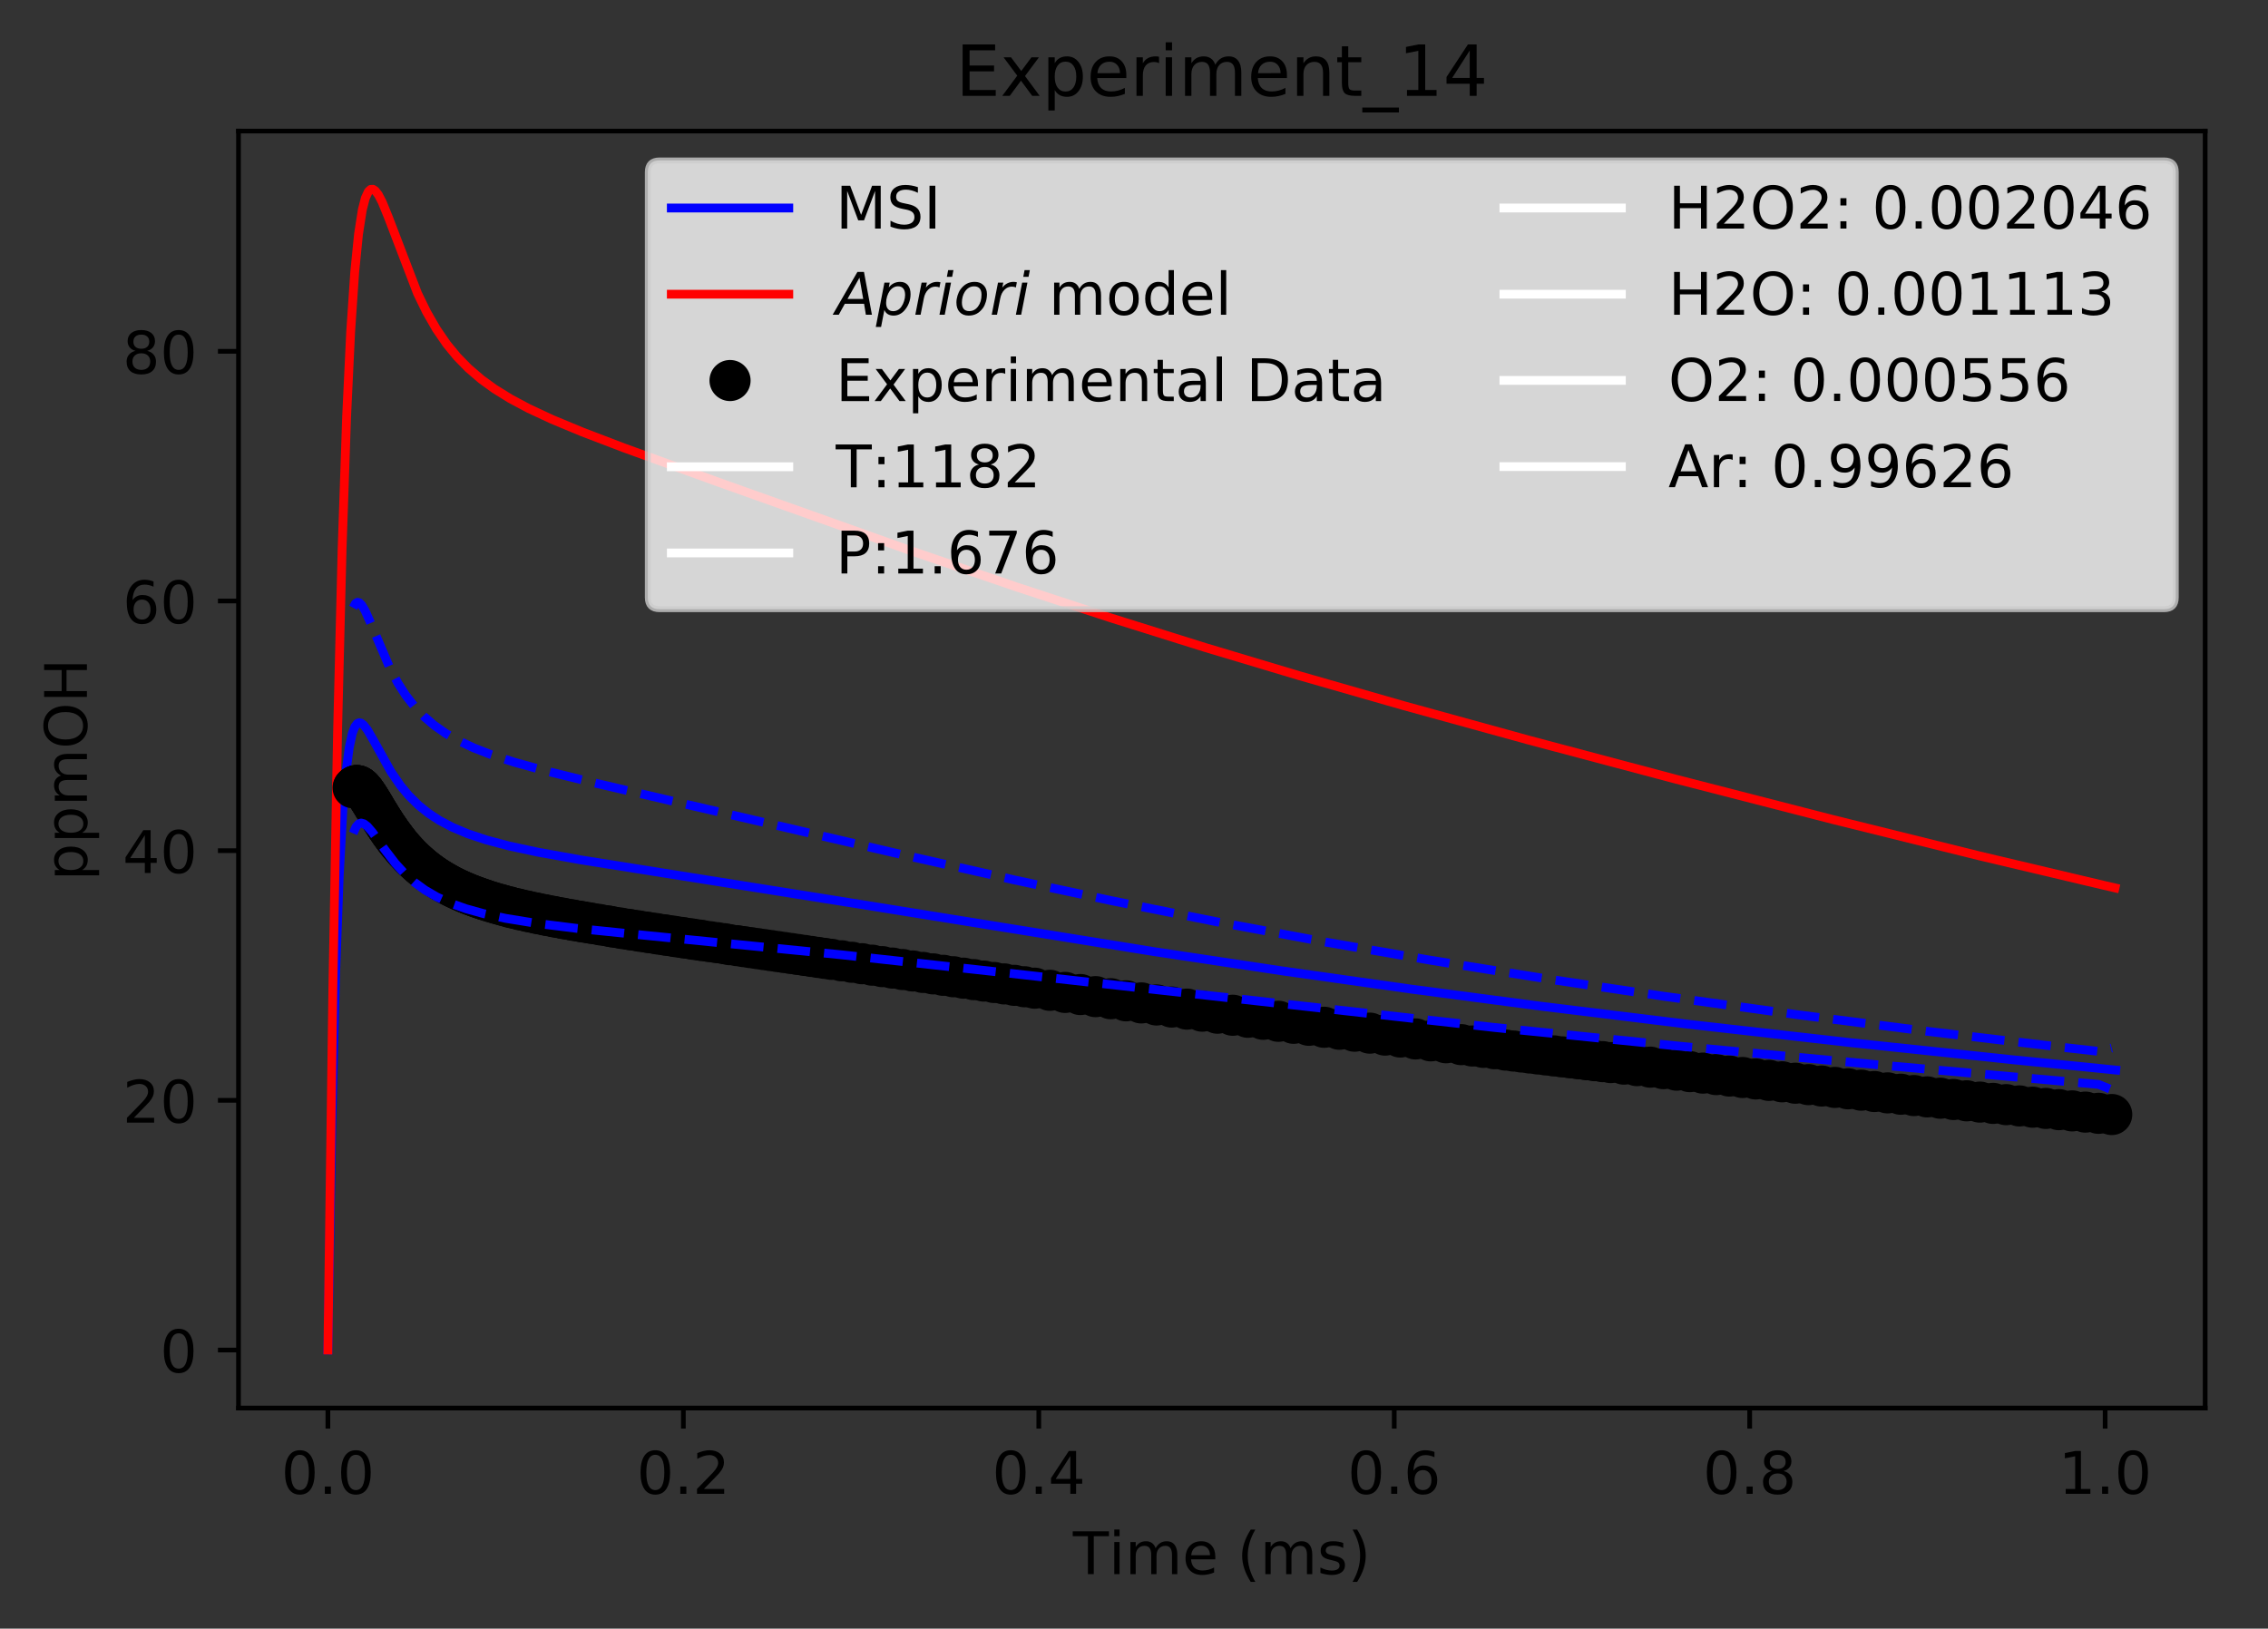 <?xml version="1.0" encoding="utf-8" standalone="no"?>
<!DOCTYPE svg PUBLIC "-//W3C//DTD SVG 1.1//EN"
  "http://www.w3.org/Graphics/SVG/1.1/DTD/svg11.dtd">
<!-- Created with matplotlib (https://matplotlib.org/) -->
<svg height="277.314pt" version="1.1" viewBox="0 0 386.103 277.314" width="386.103pt" xmlns="http://www.w3.org/2000/svg" xmlns:xlink="http://www.w3.org/1999/xlink">
 <rect x="0" y="0" width="386.103" height="277.314" fill="#333333" stroke="none"/>
 <defs>
  <style type="text/css">
*{stroke-linecap:butt;stroke-linejoin:round;}
  </style>
 </defs>
 <g id="figure_1">
  <g id="patch_1">
   <path d="M 0 277.314 
L 386.103 277.314 
L 386.103 0 
L 0 0 
z
" style="fill:none;"/>
  </g>
  <g id="axes_1">
   <g id="patch_2">
    <path d="M 40.603 239.758 
L 375.403 239.758 
L 375.403 22.318 
L 40.603 22.318 
z
" style="fill:none;"/>
   </g>
   <g id="matplotlib.axis_1">
    <g id="xtick_1">
     <g id="line2d_1">
      <defs>
       <path d="M 0 0 
L 0 3.5 
" id="m602d7d7cb4" style="stroke:#000000;stroke-width:0.8;"/>
      </defs>
      <g>
       <use style="stroke:#000000;stroke-width:0.8;" x="55.821" xlink:href="#m602d7d7cb4" y="239.758"/>
      </g>
     </g>
     <g id="text_1">
      <!-- 0.0 -->
      <defs>
       <path d="M 31.781 66.406 
Q 24.172 66.406 20.328 58.906 
Q 16.5 51.422 16.5 36.375 
Q 16.5 21.391 20.328 13.891 
Q 24.172 6.391 31.781 6.391 
Q 39.453 6.391 43.281 13.891 
Q 47.125 21.391 47.125 36.375 
Q 47.125 51.422 43.281 58.906 
Q 39.453 66.406 31.781 66.406 
z
M 31.781 74.219 
Q 44.047 74.219 50.516 64.516 
Q 56.984 54.828 56.984 36.375 
Q 56.984 17.969 50.516 8.266 
Q 44.047 -1.422 31.781 -1.422 
Q 19.531 -1.422 13.062 8.266 
Q 6.594 17.969 6.594 36.375 
Q 6.594 54.828 13.062 64.516 
Q 19.531 74.219 31.781 74.219 
z
" id="DejaVuSans-48"/>
       <path d="M 10.688 12.406 
L 21 12.406 
L 21 0 
L 10.688 0 
z
" id="DejaVuSans-46"/>
      </defs>
      <g transform="translate(47.87 254.357)scale(0.1 -0.1)">
       <use xlink:href="#DejaVuSans-48"/>
       <use x="63.623" xlink:href="#DejaVuSans-46"/>
       <use x="95.41" xlink:href="#DejaVuSans-48"/>
      </g>
     </g>
    </g>
    <g id="xtick_2">
     <g id="line2d_2">
      <g>
       <use style="stroke:#000000;stroke-width:0.8;" x="116.333" xlink:href="#m602d7d7cb4" y="239.758"/>
      </g>
     </g>
     <g id="text_2">
      <!-- 0.2 -->
      <defs>
       <path d="M 19.188 8.297 
L 53.609 8.297 
L 53.609 0 
L 7.328 0 
L 7.328 8.297 
Q 12.938 14.109 22.625 23.891 
Q 32.328 33.688 34.812 36.531 
Q 39.547 41.844 41.422 45.531 
Q 43.312 49.219 43.312 52.781 
Q 43.312 58.594 39.234 62.25 
Q 35.156 65.922 28.609 65.922 
Q 23.969 65.922 18.812 64.312 
Q 13.672 62.703 7.812 59.422 
L 7.812 69.391 
Q 13.766 71.781 18.938 73 
Q 24.125 74.219 28.422 74.219 
Q 39.75 74.219 46.484 68.547 
Q 53.219 62.891 53.219 53.422 
Q 53.219 48.922 51.531 44.891 
Q 49.859 40.875 45.406 35.406 
Q 44.188 33.984 37.641 27.219 
Q 31.109 20.453 19.188 8.297 
z
" id="DejaVuSans-50"/>
      </defs>
      <g transform="translate(108.381 254.357)scale(0.1 -0.1)">
       <use xlink:href="#DejaVuSans-48"/>
       <use x="63.623" xlink:href="#DejaVuSans-46"/>
       <use x="95.41" xlink:href="#DejaVuSans-50"/>
      </g>
     </g>
    </g>
    <g id="xtick_3">
     <g id="line2d_3">
      <g>
       <use style="stroke:#000000;stroke-width:0.8;" x="176.844" xlink:href="#m602d7d7cb4" y="239.758"/>
      </g>
     </g>
     <g id="text_3">
      <!-- 0.4 -->
      <defs>
       <path d="M 37.797 64.312 
L 12.891 25.391 
L 37.797 25.391 
z
M 35.203 72.906 
L 47.609 72.906 
L 47.609 25.391 
L 58.016 25.391 
L 58.016 17.188 
L 47.609 17.188 
L 47.609 0 
L 37.797 0 
L 37.797 17.188 
L 4.891 17.188 
L 4.891 26.703 
z
" id="DejaVuSans-52"/>
      </defs>
      <g transform="translate(168.892 254.357)scale(0.1 -0.1)">
       <use xlink:href="#DejaVuSans-48"/>
       <use x="63.623" xlink:href="#DejaVuSans-46"/>
       <use x="95.41" xlink:href="#DejaVuSans-52"/>
      </g>
     </g>
    </g>
    <g id="xtick_4">
     <g id="line2d_4">
      <g>
       <use style="stroke:#000000;stroke-width:0.8;" x="237.355" xlink:href="#m602d7d7cb4" y="239.758"/>
      </g>
     </g>
     <g id="text_4">
      <!-- 0.6 -->
      <defs>
       <path d="M 33.016 40.375 
Q 26.375 40.375 22.484 35.828 
Q 18.609 31.297 18.609 23.391 
Q 18.609 15.531 22.484 10.953 
Q 26.375 6.391 33.016 6.391 
Q 39.656 6.391 43.531 10.953 
Q 47.406 15.531 47.406 23.391 
Q 47.406 31.297 43.531 35.828 
Q 39.656 40.375 33.016 40.375 
z
M 52.594 71.297 
L 52.594 62.312 
Q 48.875 64.062 45.094 64.984 
Q 41.312 65.922 37.594 65.922 
Q 27.828 65.922 22.672 59.328 
Q 17.531 52.734 16.797 39.406 
Q 19.672 43.656 24.016 45.922 
Q 28.375 48.188 33.594 48.188 
Q 44.578 48.188 50.953 41.516 
Q 57.328 34.859 57.328 23.391 
Q 57.328 12.156 50.688 5.359 
Q 44.047 -1.422 33.016 -1.422 
Q 20.359 -1.422 13.672 8.266 
Q 6.984 17.969 6.984 36.375 
Q 6.984 53.656 15.188 63.938 
Q 23.391 74.219 37.203 74.219 
Q 40.922 74.219 44.703 73.484 
Q 48.484 72.75 52.594 71.297 
z
" id="DejaVuSans-54"/>
      </defs>
      <g transform="translate(229.403 254.357)scale(0.1 -0.1)">
       <use xlink:href="#DejaVuSans-48"/>
       <use x="63.623" xlink:href="#DejaVuSans-46"/>
       <use x="95.41" xlink:href="#DejaVuSans-54"/>
      </g>
     </g>
    </g>
    <g id="xtick_5">
     <g id="line2d_5">
      <g>
       <use style="stroke:#000000;stroke-width:0.8;" x="297.866" xlink:href="#m602d7d7cb4" y="239.758"/>
      </g>
     </g>
     <g id="text_5">
      <!-- 0.8 -->
      <defs>
       <path d="M 31.781 34.625 
Q 24.75 34.625 20.719 30.859 
Q 16.703 27.094 16.703 20.516 
Q 16.703 13.922 20.719 10.156 
Q 24.75 6.391 31.781 6.391 
Q 38.812 6.391 42.859 10.172 
Q 46.922 13.969 46.922 20.516 
Q 46.922 27.094 42.891 30.859 
Q 38.875 34.625 31.781 34.625 
z
M 21.922 38.812 
Q 15.578 40.375 12.031 44.719 
Q 8.5 49.078 8.5 55.328 
Q 8.5 64.062 14.719 69.141 
Q 20.953 74.219 31.781 74.219 
Q 42.672 74.219 48.875 69.141 
Q 55.078 64.062 55.078 55.328 
Q 55.078 49.078 51.531 44.719 
Q 48 40.375 41.703 38.812 
Q 48.828 37.156 52.797 32.312 
Q 56.781 27.484 56.781 20.516 
Q 56.781 9.906 50.312 4.234 
Q 43.844 -1.422 31.781 -1.422 
Q 19.734 -1.422 13.25 4.234 
Q 6.781 9.906 6.781 20.516 
Q 6.781 27.484 10.781 32.312 
Q 14.797 37.156 21.922 38.812 
z
M 18.312 54.391 
Q 18.312 48.734 21.844 45.562 
Q 25.391 42.391 31.781 42.391 
Q 38.141 42.391 41.719 45.562 
Q 45.312 48.734 45.312 54.391 
Q 45.312 60.062 41.719 63.234 
Q 38.141 66.406 31.781 66.406 
Q 25.391 66.406 21.844 63.234 
Q 18.312 60.062 18.312 54.391 
z
" id="DejaVuSans-56"/>
      </defs>
      <g transform="translate(289.915 254.357)scale(0.1 -0.1)">
       <use xlink:href="#DejaVuSans-48"/>
       <use x="63.623" xlink:href="#DejaVuSans-46"/>
       <use x="95.41" xlink:href="#DejaVuSans-56"/>
      </g>
     </g>
    </g>
    <g id="xtick_6">
     <g id="line2d_6">
      <g>
       <use style="stroke:#000000;stroke-width:0.8;" x="358.377" xlink:href="#m602d7d7cb4" y="239.758"/>
      </g>
     </g>
     <g id="text_6">
      <!-- 1.0 -->
      <defs>
       <path d="M 12.406 8.297 
L 28.516 8.297 
L 28.516 63.922 
L 10.984 60.406 
L 10.984 69.391 
L 28.422 72.906 
L 38.281 72.906 
L 38.281 8.297 
L 54.391 8.297 
L 54.391 0 
L 12.406 0 
z
" id="DejaVuSans-49"/>
      </defs>
      <g transform="translate(350.426 254.357)scale(0.1 -0.1)">
       <use xlink:href="#DejaVuSans-49"/>
       <use x="63.623" xlink:href="#DejaVuSans-46"/>
       <use x="95.41" xlink:href="#DejaVuSans-48"/>
      </g>
     </g>
    </g>
    <g id="text_7">
     <!-- Time (ms) -->
     <defs>
      <path d="M -0.297 72.906 
L 61.375 72.906 
L 61.375 64.594 
L 35.5 64.594 
L 35.5 0 
L 25.594 0 
L 25.594 64.594 
L -0.297 64.594 
z
" id="DejaVuSans-84"/>
      <path d="M 9.422 54.688 
L 18.406 54.688 
L 18.406 0 
L 9.422 0 
z
M 9.422 75.984 
L 18.406 75.984 
L 18.406 64.594 
L 9.422 64.594 
z
" id="DejaVuSans-105"/>
      <path d="M 52 44.188 
Q 55.375 50.25 60.062 53.125 
Q 64.75 56 71.094 56 
Q 79.641 56 84.281 50.016 
Q 88.922 44.047 88.922 33.016 
L 88.922 0 
L 79.891 0 
L 79.891 32.719 
Q 79.891 40.578 77.094 44.375 
Q 74.312 48.188 68.609 48.188 
Q 61.625 48.188 57.562 43.547 
Q 53.516 38.922 53.516 30.906 
L 53.516 0 
L 44.484 0 
L 44.484 32.719 
Q 44.484 40.625 41.703 44.406 
Q 38.922 48.188 33.109 48.188 
Q 26.219 48.188 22.156 43.531 
Q 18.109 38.875 18.109 30.906 
L 18.109 0 
L 9.078 0 
L 9.078 54.688 
L 18.109 54.688 
L 18.109 46.188 
Q 21.188 51.219 25.484 53.609 
Q 29.781 56 35.688 56 
Q 41.656 56 45.828 52.969 
Q 50 49.953 52 44.188 
z
" id="DejaVuSans-109"/>
      <path d="M 56.203 29.594 
L 56.203 25.203 
L 14.891 25.203 
Q 15.484 15.922 20.484 11.062 
Q 25.484 6.203 34.422 6.203 
Q 39.594 6.203 44.453 7.469 
Q 49.312 8.734 54.109 11.281 
L 54.109 2.781 
Q 49.266 0.734 44.188 -0.344 
Q 39.109 -1.422 33.891 -1.422 
Q 20.797 -1.422 13.156 6.188 
Q 5.516 13.812 5.516 26.812 
Q 5.516 40.234 12.766 48.109 
Q 20.016 56 32.328 56 
Q 43.359 56 49.781 48.891 
Q 56.203 41.797 56.203 29.594 
z
M 47.219 32.234 
Q 47.125 39.594 43.094 43.984 
Q 39.062 48.391 32.422 48.391 
Q 24.906 48.391 20.391 44.141 
Q 15.875 39.891 15.188 32.172 
z
" id="DejaVuSans-101"/>
      <path id="DejaVuSans-32"/>
      <path d="M 31 75.875 
Q 24.469 64.656 21.281 53.656 
Q 18.109 42.672 18.109 31.391 
Q 18.109 20.125 21.312 9.062 
Q 24.516 -2 31 -13.188 
L 23.188 -13.188 
Q 15.875 -1.703 12.234 9.375 
Q 8.594 20.453 8.594 31.391 
Q 8.594 42.281 12.203 53.312 
Q 15.828 64.359 23.188 75.875 
z
" id="DejaVuSans-40"/>
      <path d="M 44.281 53.078 
L 44.281 44.578 
Q 40.484 46.531 36.375 47.5 
Q 32.281 48.484 27.875 48.484 
Q 21.188 48.484 17.844 46.438 
Q 14.5 44.391 14.5 40.281 
Q 14.5 37.156 16.891 35.375 
Q 19.281 33.594 26.516 31.984 
L 29.594 31.297 
Q 39.156 29.25 43.188 25.516 
Q 47.219 21.781 47.219 15.094 
Q 47.219 7.469 41.188 3.016 
Q 35.156 -1.422 24.609 -1.422 
Q 20.219 -1.422 15.453 -0.562 
Q 10.688 0.297 5.422 2 
L 5.422 11.281 
Q 10.406 8.688 15.234 7.391 
Q 20.062 6.109 24.812 6.109 
Q 31.156 6.109 34.562 8.281 
Q 37.984 10.453 37.984 14.406 
Q 37.984 18.062 35.516 20.016 
Q 33.062 21.969 24.703 23.781 
L 21.578 24.516 
Q 13.234 26.266 9.516 29.906 
Q 5.812 33.547 5.812 39.891 
Q 5.812 47.609 11.281 51.797 
Q 16.75 56 26.812 56 
Q 31.781 56 36.172 55.266 
Q 40.578 54.547 44.281 53.078 
z
" id="DejaVuSans-115"/>
      <path d="M 8.016 75.875 
L 15.828 75.875 
Q 23.141 64.359 26.781 53.312 
Q 30.422 42.281 30.422 31.391 
Q 30.422 20.453 26.781 9.375 
Q 23.141 -1.703 15.828 -13.188 
L 8.016 -13.188 
Q 14.5 -2 17.703 9.062 
Q 20.906 20.125 20.906 31.391 
Q 20.906 42.672 17.703 53.656 
Q 14.5 64.656 8.016 75.875 
z
" id="DejaVuSans-41"/>
     </defs>
     <g transform="translate(182.65 268.035)scale(0.1 -0.1)">
      <use xlink:href="#DejaVuSans-84"/>
      <use x="61.037" xlink:href="#DejaVuSans-105"/>
      <use x="88.82" xlink:href="#DejaVuSans-109"/>
      <use x="186.232" xlink:href="#DejaVuSans-101"/>
      <use x="247.756" xlink:href="#DejaVuSans-32"/>
      <use x="279.543" xlink:href="#DejaVuSans-40"/>
      <use x="318.557" xlink:href="#DejaVuSans-109"/>
      <use x="415.969" xlink:href="#DejaVuSans-115"/>
      <use x="468.068" xlink:href="#DejaVuSans-41"/>
     </g>
    </g>
   </g>
   <g id="matplotlib.axis_2">
    <g id="ytick_1">
     <g id="line2d_7">
      <defs>
       <path d="M 0 0 
L -3.5 0 
" id="mf4bc732415" style="stroke:#000000;stroke-width:0.8;"/>
      </defs>
      <g>
       <use style="stroke:#000000;stroke-width:0.8;" x="40.603" xlink:href="#mf4bc732415" y="229.874"/>
      </g>
     </g>
     <g id="text_8">
      <!-- 0 -->
      <g transform="translate(27.241 233.674)scale(0.1 -0.1)">
       <use xlink:href="#DejaVuSans-48"/>
      </g>
     </g>
    </g>
    <g id="ytick_2">
     <g id="line2d_8">
      <g>
       <use style="stroke:#000000;stroke-width:0.8;" x="40.603" xlink:href="#mf4bc732415" y="187.361"/>
      </g>
     </g>
     <g id="text_9">
      <!-- 20 -->
      <g transform="translate(20.878 191.16)scale(0.1 -0.1)">
       <use xlink:href="#DejaVuSans-50"/>
       <use x="63.623" xlink:href="#DejaVuSans-48"/>
      </g>
     </g>
    </g>
    <g id="ytick_3">
     <g id="line2d_9">
      <g>
       <use style="stroke:#000000;stroke-width:0.8;" x="40.603" xlink:href="#mf4bc732415" y="144.848"/>
      </g>
     </g>
     <g id="text_10">
      <!-- 40 -->
      <g transform="translate(20.878 148.647)scale(0.1 -0.1)">
       <use xlink:href="#DejaVuSans-52"/>
       <use x="63.623" xlink:href="#DejaVuSans-48"/>
      </g>
     </g>
    </g>
    <g id="ytick_4">
     <g id="line2d_10">
      <g>
       <use style="stroke:#000000;stroke-width:0.8;" x="40.603" xlink:href="#mf4bc732415" y="102.334"/>
      </g>
     </g>
     <g id="text_11">
      <!-- 60 -->
      <g transform="translate(20.878 106.133)scale(0.1 -0.1)">
       <use xlink:href="#DejaVuSans-54"/>
       <use x="63.623" xlink:href="#DejaVuSans-48"/>
      </g>
     </g>
    </g>
    <g id="ytick_5">
     <g id="line2d_11">
      <g>
       <use style="stroke:#000000;stroke-width:0.8;" x="40.603" xlink:href="#mf4bc732415" y="59.821"/>
      </g>
     </g>
     <g id="text_12">
      <!-- 80 -->
      <g transform="translate(20.878 63.62)scale(0.1 -0.1)">
       <use xlink:href="#DejaVuSans-56"/>
       <use x="63.623" xlink:href="#DejaVuSans-48"/>
      </g>
     </g>
    </g>
    <g id="text_13">
     <!-- ppmOH -->
     <defs>
      <path d="M 18.109 8.203 
L 18.109 -20.797 
L 9.078 -20.797 
L 9.078 54.688 
L 18.109 54.688 
L 18.109 46.391 
Q 20.953 51.266 25.266 53.625 
Q 29.594 56 35.594 56 
Q 45.562 56 51.781 48.094 
Q 58.016 40.188 58.016 27.297 
Q 58.016 14.406 51.781 6.484 
Q 45.562 -1.422 35.594 -1.422 
Q 29.594 -1.422 25.266 0.953 
Q 20.953 3.328 18.109 8.203 
z
M 48.688 27.297 
Q 48.688 37.203 44.609 42.844 
Q 40.531 48.484 33.406 48.484 
Q 26.266 48.484 22.188 42.844 
Q 18.109 37.203 18.109 27.297 
Q 18.109 17.391 22.188 11.75 
Q 26.266 6.109 33.406 6.109 
Q 40.531 6.109 44.609 11.75 
Q 48.688 17.391 48.688 27.297 
z
" id="DejaVuSans-112"/>
      <path d="M 39.406 66.219 
Q 28.656 66.219 22.328 58.203 
Q 16.016 50.203 16.016 36.375 
Q 16.016 22.609 22.328 14.594 
Q 28.656 6.594 39.406 6.594 
Q 50.141 6.594 56.422 14.594 
Q 62.703 22.609 62.703 36.375 
Q 62.703 50.203 56.422 58.203 
Q 50.141 66.219 39.406 66.219 
z
M 39.406 74.219 
Q 54.734 74.219 63.906 63.938 
Q 73.094 53.656 73.094 36.375 
Q 73.094 19.141 63.906 8.859 
Q 54.734 -1.422 39.406 -1.422 
Q 24.031 -1.422 14.812 8.828 
Q 5.609 19.094 5.609 36.375 
Q 5.609 53.656 14.812 63.938 
Q 24.031 74.219 39.406 74.219 
z
" id="DejaVuSans-79"/>
      <path d="M 9.812 72.906 
L 19.672 72.906 
L 19.672 43.016 
L 55.516 43.016 
L 55.516 72.906 
L 65.375 72.906 
L 65.375 0 
L 55.516 0 
L 55.516 34.719 
L 19.672 34.719 
L 19.672 0 
L 9.812 0 
z
" id="DejaVuSans-72"/>
     </defs>
     <g transform="translate(14.798 149.953)rotate(-90)scale(0.1 -0.1)">
      <use xlink:href="#DejaVuSans-112"/>
      <use x="63.477" xlink:href="#DejaVuSans-112"/>
      <use x="126.953" xlink:href="#DejaVuSans-109"/>
      <use x="224.365" xlink:href="#DejaVuSans-79"/>
      <use x="303.076" xlink:href="#DejaVuSans-72"/>
     </g>
    </g>
   </g>
   <g id="line2d_12">
    <path clip-path="url(#pa201bb92ea)" d="M 55.821 229.874 
L 56.484 191.528 
L 57.114 166.397 
L 57.749 149.127 
L 58.383 137.71 
L 58.947 131.122 
L 59.445 127.346 
L 59.98 124.859 
L 60.407 123.737 
L 60.834 123.188 
L 61.155 123.064 
L 61.475 123.133 
L 61.903 123.453 
L 62.544 124.272 
L 63.612 126.111 
L 66.563 131.412 
L 68.174 133.759 
L 69.556 135.429 
L 71.265 137.126 
L 72.974 138.499 
L 74.809 139.7 
L 77.028 140.871 
L 79.616 141.961 
L 82.764 143.013 
L 86.654 144.047 
L 91.654 145.121 
L 98.877 146.415 
L 112.855 148.637 
L 144.615 153.692 
L 196.472 162.04 
L 218.143 165.3 
L 240.263 168.424 
L 262.382 171.339 
L 287.266 174.387 
L 314.915 177.523 
L 342.446 180.429 
L 360.185 182.203 
L 360.185 182.203 
" style="fill:none;stroke:#0000ff;stroke-linecap:square;stroke-width:1.5;"/>
   </g>
   <g id="line2d_13">
    <path clip-path="url(#pa201bb92ea)" d="M 55.821 229.874 
L 56.661 168.527 
L 57.461 124.869 
L 58.236 93.577 
L 59.01 70.884 
L 59.699 56.463 
L 60.388 46.32 
L 61.035 39.857 
L 61.683 35.714 
L 62.201 33.702 
L 62.718 32.598 
L 63.107 32.248 
L 63.495 32.228 
L 63.884 32.479 
L 64.402 33.147 
L 65.049 34.376 
L 66.085 36.901 
L 71.075 49.939 
L 72.63 53.135 
L 74.293 56.029 
L 76.055 58.595 
L 77.817 60.741 
L 79.73 62.7 
L 81.958 64.61 
L 84.186 66.224 
L 86.86 67.881 
L 89.979 69.548 
L 93.989 71.418 
L 99.166 73.568 
L 106.169 76.243 
L 122.382 82.131 
L 155.247 93.84 
L 173.056 99.945 
L 189.085 105.208 
L 205.113 110.235 
L 221.141 115.039 
L 238.951 120.15 
L 260.322 126.038 
L 285.255 132.662 
L 311.969 139.532 
L 336.902 145.715 
L 358.273 150.777 
L 360.054 151.186 
L 360.054 151.186 
" style="fill:none;stroke:#ff0000;stroke-linecap:square;stroke-width:1.5;"/>
   </g>
   <g id="line2d_14">
    <defs>
     <path d="M 0 3 
C 0.796 3 1.559 2.684 2.121 2.121 
C 2.684 1.559 3 0.796 3 0 
C 3 -0.796 2.684 -1.559 2.121 -2.121 
C 1.559 -2.684 0.796 -3 0 -3 
C -0.796 -3 -1.559 -2.684 -2.121 -2.121 
C -2.684 -1.559 -3 -0.796 -3 0 
C -3 0.796 -2.684 1.559 -2.121 2.121 
C -1.559 2.684 -0.796 3 0 3 
z
" id="m250f6ceed1" style="stroke:#000000;"/>
    </defs>
    <g clip-path="url(#pa201bb92ea)">
     <use style="stroke:#000000;" x="60.118" xlink:href="#m250f6ceed1" y="134.136"/>
     <use style="stroke:#000000;" x="60.208" xlink:href="#m250f6ceed1" y="134.019"/>
     <use style="stroke:#000000;" x="60.299" xlink:href="#m250f6ceed1" y="133.927"/>
     <use style="stroke:#000000;" x="60.39" xlink:href="#m250f6ceed1" y="133.856"/>
     <use style="stroke:#000000;" x="60.511" xlink:href="#m250f6ceed1" y="133.805"/>
     <use style="stroke:#000000;" x="60.602" xlink:href="#m250f6ceed1" y="133.774"/>
     <use style="stroke:#000000;" x="60.692" xlink:href="#m250f6ceed1" y="133.759"/>
     <use style="stroke:#000000;" x="60.783" xlink:href="#m250f6ceed1" y="133.761"/>
     <use style="stroke:#000000;" x="60.874" xlink:href="#m250f6ceed1" y="133.777"/>
     <use style="stroke:#000000;" x="60.995" xlink:href="#m250f6ceed1" y="133.808"/>
     <use style="stroke:#000000;" x="61.086" xlink:href="#m250f6ceed1" y="133.851"/>
     <use style="stroke:#000000;" x="61.177" xlink:href="#m250f6ceed1" y="133.905"/>
     <use style="stroke:#000000;" x="61.267" xlink:href="#m250f6ceed1" y="133.971"/>
     <use style="stroke:#000000;" x="61.358" xlink:href="#m250f6ceed1" y="134.046"/>
     <use style="stroke:#000000;" x="61.479" xlink:href="#m250f6ceed1" y="134.13"/>
     <use style="stroke:#000000;" x="61.57" xlink:href="#m250f6ceed1" y="134.223"/>
     <use style="stroke:#000000;" x="61.661" xlink:href="#m250f6ceed1" y="134.323"/>
     <use style="stroke:#000000;" x="61.751" xlink:href="#m250f6ceed1" y="134.431"/>
     <use style="stroke:#000000;" x="61.842" xlink:href="#m250f6ceed1" y="134.545"/>
     <use style="stroke:#000000;" x="61.963" xlink:href="#m250f6ceed1" y="134.664"/>
     <use style="stroke:#000000;" x="62.054" xlink:href="#m250f6ceed1" y="134.789"/>
     <use style="stroke:#000000;" x="62.145" xlink:href="#m250f6ceed1" y="134.918"/>
     <use style="stroke:#000000;" x="62.235" xlink:href="#m250f6ceed1" y="135.052"/>
     <use style="stroke:#000000;" x="62.326" xlink:href="#m250f6ceed1" y="135.19"/>
     <use style="stroke:#000000;" x="62.447" xlink:href="#m250f6ceed1" y="135.331"/>
     <use style="stroke:#000000;" x="62.538" xlink:href="#m250f6ceed1" y="135.476"/>
     <use style="stroke:#000000;" x="62.629" xlink:href="#m250f6ceed1" y="135.623"/>
     <use style="stroke:#000000;" x="62.72" xlink:href="#m250f6ceed1" y="135.772"/>
     <use style="stroke:#000000;" x="62.841" xlink:href="#m250f6ceed1" y="135.924"/>
     <use style="stroke:#000000;" x="62.931" xlink:href="#m250f6ceed1" y="136.078"/>
     <use style="stroke:#000000;" x="63.022" xlink:href="#m250f6ceed1" y="136.233"/>
     <use style="stroke:#000000;" x="63.113" xlink:href="#m250f6ceed1" y="136.389"/>
     <use style="stroke:#000000;" x="63.204" xlink:href="#m250f6ceed1" y="136.547"/>
     <use style="stroke:#000000;" x="63.325" xlink:href="#m250f6ceed1" y="136.706"/>
     <use style="stroke:#000000;" x="63.415" xlink:href="#m250f6ceed1" y="136.865"/>
     <use style="stroke:#000000;" x="63.506" xlink:href="#m250f6ceed1" y="137.026"/>
     <use style="stroke:#000000;" x="63.597" xlink:href="#m250f6ceed1" y="137.186"/>
     <use style="stroke:#000000;" x="63.688" xlink:href="#m250f6ceed1" y="137.347"/>
     <use style="stroke:#000000;" x="63.809" xlink:href="#m250f6ceed1" y="137.508"/>
     <use style="stroke:#000000;" x="63.93" xlink:href="#m250f6ceed1" y="137.75"/>
     <use style="stroke:#000000;" x="64.081" xlink:href="#m250f6ceed1" y="137.992"/>
     <use style="stroke:#000000;" x="64.232" xlink:href="#m250f6ceed1" y="138.233"/>
     <use style="stroke:#000000;" x="64.384" xlink:href="#m250f6ceed1" y="138.474"/>
     <use style="stroke:#000000;" x="64.535" xlink:href="#m250f6ceed1" y="138.713"/>
     <use style="stroke:#000000;" x="64.686" xlink:href="#m250f6ceed1" y="138.95"/>
     <use style="stroke:#000000;" x="64.807" xlink:href="#m250f6ceed1" y="139.186"/>
     <use style="stroke:#000000;" x="64.959" xlink:href="#m250f6ceed1" y="139.42"/>
     <use style="stroke:#000000;" x="65.11" xlink:href="#m250f6ceed1" y="139.652"/>
     <use style="stroke:#000000;" x="65.261" xlink:href="#m250f6ceed1" y="139.882"/>
     <use style="stroke:#000000;" x="65.412" xlink:href="#m250f6ceed1" y="140.109"/>
     <use style="stroke:#000000;" x="65.533" xlink:href="#m250f6ceed1" y="140.334"/>
     <use style="stroke:#000000;" x="65.685" xlink:href="#m250f6ceed1" y="140.557"/>
     <use style="stroke:#000000;" x="65.836" xlink:href="#m250f6ceed1" y="140.777"/>
     <use style="stroke:#000000;" x="65.987" xlink:href="#m250f6ceed1" y="140.995"/>
     <use style="stroke:#000000;" x="66.138" xlink:href="#m250f6ceed1" y="141.21"/>
     <use style="stroke:#000000;" x="66.29" xlink:href="#m250f6ceed1" y="141.422"/>
     <use style="stroke:#000000;" x="66.411" xlink:href="#m250f6ceed1" y="141.632"/>
     <use style="stroke:#000000;" x="66.562" xlink:href="#m250f6ceed1" y="141.838"/>
     <use style="stroke:#000000;" x="66.713" xlink:href="#m250f6ceed1" y="142.042"/>
     <use style="stroke:#000000;" x="66.865" xlink:href="#m250f6ceed1" y="142.244"/>
     <use style="stroke:#000000;" x="67.016" xlink:href="#m250f6ceed1" y="142.442"/>
     <use style="stroke:#000000;" x="67.167" xlink:href="#m250f6ceed1" y="142.638"/>
     <use style="stroke:#000000;" x="67.288" xlink:href="#m250f6ceed1" y="142.832"/>
     <use style="stroke:#000000;" x="67.439" xlink:href="#m250f6ceed1" y="143.022"/>
     <use style="stroke:#000000;" x="67.591" xlink:href="#m250f6ceed1" y="143.21"/>
     <use style="stroke:#000000;" x="67.742" xlink:href="#m250f6ceed1" y="143.395"/>
     <use style="stroke:#000000;" x="67.954" xlink:href="#m250f6ceed1" y="143.669"/>
     <use style="stroke:#000000;" x="68.166" xlink:href="#m250f6ceed1" y="143.937"/>
     <use style="stroke:#000000;" x="68.408" xlink:href="#m250f6ceed1" y="144.199"/>
     <use style="stroke:#000000;" x="68.619" xlink:href="#m250f6ceed1" y="144.455"/>
     <use style="stroke:#000000;" x="68.831" xlink:href="#m250f6ceed1" y="144.706"/>
     <use style="stroke:#000000;" x="69.043" xlink:href="#m250f6ceed1" y="144.951"/>
     <use style="stroke:#000000;" x="69.285" xlink:href="#m250f6ceed1" y="145.191"/>
     <use style="stroke:#000000;" x="69.497" xlink:href="#m250f6ceed1" y="145.425"/>
     <use style="stroke:#000000;" x="69.709" xlink:href="#m250f6ceed1" y="145.654"/>
     <use style="stroke:#000000;" x="69.92" xlink:href="#m250f6ceed1" y="145.878"/>
     <use style="stroke:#000000;" x="70.162" xlink:href="#m250f6ceed1" y="146.097"/>
     <use style="stroke:#000000;" x="70.374" xlink:href="#m250f6ceed1" y="146.311"/>
     <use style="stroke:#000000;" x="70.586" xlink:href="#m250f6ceed1" y="146.521"/>
     <use style="stroke:#000000;" x="70.828" xlink:href="#m250f6ceed1" y="146.725"/>
     <use style="stroke:#000000;" x="71.04" xlink:href="#m250f6ceed1" y="146.925"/>
     <use style="stroke:#000000;" x="71.252" xlink:href="#m250f6ceed1" y="147.121"/>
     <use style="stroke:#000000;" x="71.463" xlink:href="#m250f6ceed1" y="147.312"/>
     <use style="stroke:#000000;" x="71.706" xlink:href="#m250f6ceed1" y="147.499"/>
     <use style="stroke:#000000;" x="71.917" xlink:href="#m250f6ceed1" y="147.682"/>
     <use style="stroke:#000000;" x="72.129" xlink:href="#m250f6ceed1" y="147.861"/>
     <use style="stroke:#000000;" x="72.341" xlink:href="#m250f6ceed1" y="148.036"/>
     <use style="stroke:#000000;" x="72.583" xlink:href="#m250f6ceed1" y="148.207"/>
     <use style="stroke:#000000;" x="72.795" xlink:href="#m250f6ceed1" y="148.375"/>
     <use style="stroke:#000000;" x="73.006" xlink:href="#m250f6ceed1" y="148.538"/>
     <use style="stroke:#000000;" x="73.218" xlink:href="#m250f6ceed1" y="148.699"/>
     <use style="stroke:#000000;" x="73.46" xlink:href="#m250f6ceed1" y="148.855"/>
     <use style="stroke:#000000;" x="73.672" xlink:href="#m250f6ceed1" y="149.009"/>
     <use style="stroke:#000000;" x="73.884" xlink:href="#m250f6ceed1" y="149.159"/>
     <use style="stroke:#000000;" x="74.096" xlink:href="#m250f6ceed1" y="149.306"/>
     <use style="stroke:#000000;" x="74.338" xlink:href="#m250f6ceed1" y="149.45"/>
     <use style="stroke:#000000;" x="74.55" xlink:href="#m250f6ceed1" y="149.59"/>
     <use style="stroke:#000000;" x="74.761" xlink:href="#m250f6ceed1" y="149.728"/>
     <use style="stroke:#000000;" x="75.003" xlink:href="#m250f6ceed1" y="149.863"/>
     <use style="stroke:#000000;" x="75.215" xlink:href="#m250f6ceed1" y="149.996"/>
     <use style="stroke:#000000;" x="75.427" xlink:href="#m250f6ceed1" y="150.125"/>
     <use style="stroke:#000000;" x="75.639" xlink:href="#m250f6ceed1" y="150.252"/>
     <use style="stroke:#000000;" x="75.881" xlink:href="#m250f6ceed1" y="150.376"/>
     <use style="stroke:#000000;" x="76.093" xlink:href="#m250f6ceed1" y="150.498"/>
     <use style="stroke:#000000;" x="76.304" xlink:href="#m250f6ceed1" y="150.618"/>
     <use style="stroke:#000000;" x="76.637" xlink:href="#m250f6ceed1" y="150.794"/>
     <use style="stroke:#000000;" x="76.97" xlink:href="#m250f6ceed1" y="150.964"/>
     <use style="stroke:#000000;" x="77.303" xlink:href="#m250f6ceed1" y="151.13"/>
     <use style="stroke:#000000;" x="77.636" xlink:href="#m250f6ceed1" y="151.291"/>
     <use style="stroke:#000000;" x="77.968" xlink:href="#m250f6ceed1" y="151.448"/>
     <use style="stroke:#000000;" x="78.301" xlink:href="#m250f6ceed1" y="151.6"/>
     <use style="stroke:#000000;" x="78.634" xlink:href="#m250f6ceed1" y="151.748"/>
     <use style="stroke:#000000;" x="78.967" xlink:href="#m250f6ceed1" y="151.892"/>
     <use style="stroke:#000000;" x="79.3" xlink:href="#m250f6ceed1" y="152.032"/>
     <use style="stroke:#000000;" x="79.632" xlink:href="#m250f6ceed1" y="152.169"/>
     <use style="stroke:#000000;" x="79.965" xlink:href="#m250f6ceed1" y="152.302"/>
     <use style="stroke:#000000;" x="80.298" xlink:href="#m250f6ceed1" y="152.431"/>
     <use style="stroke:#000000;" x="80.631" xlink:href="#m250f6ceed1" y="152.557"/>
     <use style="stroke:#000000;" x="80.964" xlink:href="#m250f6ceed1" y="152.68"/>
     <use style="stroke:#000000;" x="81.297" xlink:href="#m250f6ceed1" y="152.8"/>
     <use style="stroke:#000000;" x="81.629" xlink:href="#m250f6ceed1" y="152.918"/>
     <use style="stroke:#000000;" x="81.962" xlink:href="#m250f6ceed1" y="153.032"/>
     <use style="stroke:#000000;" x="82.295" xlink:href="#m250f6ceed1" y="153.144"/>
     <use style="stroke:#000000;" x="82.628" xlink:href="#m250f6ceed1" y="153.253"/>
     <use style="stroke:#000000;" x="83.112" xlink:href="#m250f6ceed1" y="153.414"/>
     <use style="stroke:#000000;" x="83.626" xlink:href="#m250f6ceed1" y="153.569"/>
     <use style="stroke:#000000;" x="84.11" xlink:href="#m250f6ceed1" y="153.719"/>
     <use style="stroke:#000000;" x="84.625" xlink:href="#m250f6ceed1" y="153.865"/>
     <use style="stroke:#000000;" x="85.139" xlink:href="#m250f6ceed1" y="154.007"/>
     <use style="stroke:#000000;" x="85.623" xlink:href="#m250f6ceed1" y="154.144"/>
     <use style="stroke:#000000;" x="86.077" xlink:href="#m250f6ceed1" y="154.278"/>
     <use style="stroke:#000000;" x="86.682" xlink:href="#m250f6ceed1" y="154.408"/>
     <use style="stroke:#000000;" x="86.985" xlink:href="#m250f6ceed1" y="154.535"/>
     <use style="stroke:#000000;" x="87.59" xlink:href="#m250f6ceed1" y="154.659"/>
     <use style="stroke:#000000;" x="88.195" xlink:href="#m250f6ceed1" y="154.78"/>
     <use style="stroke:#000000;" x="88.497" xlink:href="#m250f6ceed1" y="154.898"/>
     <use style="stroke:#000000;" x="89.102" xlink:href="#m250f6ceed1" y="155.013"/>
     <use style="stroke:#000000;" x="89.708" xlink:href="#m250f6ceed1" y="155.127"/>
     <use style="stroke:#000000;" x="90.01" xlink:href="#m250f6ceed1" y="155.237"/>
     <use style="stroke:#000000;" x="90.615" xlink:href="#m250f6ceed1" y="155.346"/>
     <use style="stroke:#000000;" x="91.22" xlink:href="#m250f6ceed1" y="155.453"/>
     <use style="stroke:#000000;" x="91.523" xlink:href="#m250f6ceed1" y="155.558"/>
     <use style="stroke:#000000;" x="92.128" xlink:href="#m250f6ceed1" y="155.661"/>
     <use style="stroke:#000000;" x="92.733" xlink:href="#m250f6ceed1" y="155.762"/>
     <use style="stroke:#000000;" x="93.036" xlink:href="#m250f6ceed1" y="155.862"/>
     <use style="stroke:#000000;" x="93.641" xlink:href="#m250f6ceed1" y="155.96"/>
     <use style="stroke:#000000;" x="94.246" xlink:href="#m250f6ceed1" y="156.057"/>
     <use style="stroke:#000000;" x="94.548" xlink:href="#m250f6ceed1" y="156.152"/>
     <use style="stroke:#000000;" x="95.154" xlink:href="#m250f6ceed1" y="156.247"/>
     <use style="stroke:#000000;" x="95.759" xlink:href="#m250f6ceed1" y="156.34"/>
     <use style="stroke:#000000;" x="96.061" xlink:href="#m250f6ceed1" y="156.432"/>
     <use style="stroke:#000000;" x="96.666" xlink:href="#m250f6ceed1" y="156.523"/>
     <use style="stroke:#000000;" x="97.271" xlink:href="#m250f6ceed1" y="156.613"/>
     <use style="stroke:#000000;" x="97.574" xlink:href="#m250f6ceed1" y="156.702"/>
     <use style="stroke:#000000;" x="98.179" xlink:href="#m250f6ceed1" y="156.79"/>
     <use style="stroke:#000000;" x="98.784" xlink:href="#m250f6ceed1" y="156.877"/>
     <use style="stroke:#000000;" x="99.087" xlink:href="#m250f6ceed1" y="156.964"/>
     <use style="stroke:#000000;" x="99.692" xlink:href="#m250f6ceed1" y="157.05"/>
     <use style="stroke:#000000;" x="100.297" xlink:href="#m250f6ceed1" y="157.135"/>
     <use style="stroke:#000000;" x="100.902" xlink:href="#m250f6ceed1" y="157.262"/>
     <use style="stroke:#000000;" x="101.81" xlink:href="#m250f6ceed1" y="157.387"/>
     <use style="stroke:#000000;" x="102.415" xlink:href="#m250f6ceed1" y="157.511"/>
     <use style="stroke:#000000;" x="103.323" xlink:href="#m250f6ceed1" y="157.634"/>
     <use style="stroke:#000000;" x="103.928" xlink:href="#m250f6ceed1" y="157.756"/>
     <use style="stroke:#000000;" x="104.533" xlink:href="#m250f6ceed1" y="157.877"/>
     <use style="stroke:#000000;" x="105.441" xlink:href="#m250f6ceed1" y="157.997"/>
     <use style="stroke:#000000;" x="106.046" xlink:href="#m250f6ceed1" y="158.117"/>
     <use style="stroke:#000000;" x="106.953" xlink:href="#m250f6ceed1" y="158.235"/>
     <use style="stroke:#000000;" x="107.558" xlink:href="#m250f6ceed1" y="158.353"/>
     <use style="stroke:#000000;" x="108.466" xlink:href="#m250f6ceed1" y="158.47"/>
     <use style="stroke:#000000;" x="109.071" xlink:href="#m250f6ceed1" y="158.587"/>
     <use style="stroke:#000000;" x="109.979" xlink:href="#m250f6ceed1" y="158.703"/>
     <use style="stroke:#000000;" x="110.584" xlink:href="#m250f6ceed1" y="158.819"/>
     <use style="stroke:#000000;" x="111.492" xlink:href="#m250f6ceed1" y="158.934"/>
     <use style="stroke:#000000;" x="112.097" xlink:href="#m250f6ceed1" y="159.048"/>
     <use style="stroke:#000000;" x="113.004" xlink:href="#m250f6ceed1" y="159.163"/>
     <use style="stroke:#000000;" x="113.61" xlink:href="#m250f6ceed1" y="159.276"/>
     <use style="stroke:#000000;" x="114.517" xlink:href="#m250f6ceed1" y="159.39"/>
     <use style="stroke:#000000;" x="115.122" xlink:href="#m250f6ceed1" y="159.503"/>
     <use style="stroke:#000000;" x="116.03" xlink:href="#m250f6ceed1" y="159.616"/>
     <use style="stroke:#000000;" x="116.635" xlink:href="#m250f6ceed1" y="159.729"/>
     <use style="stroke:#000000;" x="117.543" xlink:href="#m250f6ceed1" y="159.841"/>
     <use style="stroke:#000000;" x="118.148" xlink:href="#m250f6ceed1" y="159.953"/>
     <use style="stroke:#000000;" x="119.056" xlink:href="#m250f6ceed1" y="160.065"/>
     <use style="stroke:#000000;" x="119.661" xlink:href="#m250f6ceed1" y="160.177"/>
     <use style="stroke:#000000;" x="120.871" xlink:href="#m250f6ceed1" y="160.346"/>
     <use style="stroke:#000000;" x="122.081" xlink:href="#m250f6ceed1" y="160.515"/>
     <use style="stroke:#000000;" x="123.291" xlink:href="#m250f6ceed1" y="160.684"/>
     <use style="stroke:#000000;" x="124.199" xlink:href="#m250f6ceed1" y="160.852"/>
     <use style="stroke:#000000;" x="125.495" xlink:href="#m250f6ceed1" y="161.021"/>
     <use style="stroke:#000000;" x="126.642" xlink:href="#m250f6ceed1" y="161.188"/>
     <use style="stroke:#000000;" x="127.789" xlink:href="#m250f6ceed1" y="161.356"/>
     <use style="stroke:#000000;" x="128.936" xlink:href="#m250f6ceed1" y="161.523"/>
     <use style="stroke:#000000;" x="130.083" xlink:href="#m250f6ceed1" y="161.69"/>
     <use style="stroke:#000000;" x="131.23" xlink:href="#m250f6ceed1" y="161.857"/>
     <use style="stroke:#000000;" x="132.377" xlink:href="#m250f6ceed1" y="162.024"/>
     <use style="stroke:#000000;" x="133.524" xlink:href="#m250f6ceed1" y="162.19"/>
     <use style="stroke:#000000;" x="134.671" xlink:href="#m250f6ceed1" y="162.356"/>
     <use style="stroke:#000000;" x="135.818" xlink:href="#m250f6ceed1" y="162.523"/>
     <use style="stroke:#000000;" x="136.965" xlink:href="#m250f6ceed1" y="162.688"/>
     <use style="stroke:#000000;" x="138.112" xlink:href="#m250f6ceed1" y="162.854"/>
     <use style="stroke:#000000;" x="139.259" xlink:href="#m250f6ceed1" y="163.02"/>
     <use style="stroke:#000000;" x="140.406" xlink:href="#m250f6ceed1" y="163.185"/>
     <use style="stroke:#000000;" x="141.553" xlink:href="#m250f6ceed1" y="163.351"/>
     <use style="stroke:#000000;" x="143.282" xlink:href="#m250f6ceed1" y="163.599"/>
     <use style="stroke:#000000;" x="145.011" xlink:href="#m250f6ceed1" y="163.848"/>
     <use style="stroke:#000000;" x="146.74" xlink:href="#m250f6ceed1" y="164.096"/>
     <use style="stroke:#000000;" x="148.469" xlink:href="#m250f6ceed1" y="164.344"/>
     <use style="stroke:#000000;" x="150.199" xlink:href="#m250f6ceed1" y="164.592"/>
     <use style="stroke:#000000;" x="151.928" xlink:href="#m250f6ceed1" y="164.839"/>
     <use style="stroke:#000000;" x="153.657" xlink:href="#m250f6ceed1" y="165.086"/>
     <use style="stroke:#000000;" x="155.386" xlink:href="#m250f6ceed1" y="165.333"/>
     <use style="stroke:#000000;" x="157.116" xlink:href="#m250f6ceed1" y="165.579"/>
     <use style="stroke:#000000;" x="158.845" xlink:href="#m250f6ceed1" y="165.825"/>
     <use style="stroke:#000000;" x="160.574" xlink:href="#m250f6ceed1" y="166.07"/>
     <use style="stroke:#000000;" x="162.303" xlink:href="#m250f6ceed1" y="166.315"/>
     <use style="stroke:#000000;" x="164.032" xlink:href="#m250f6ceed1" y="166.56"/>
     <use style="stroke:#000000;" x="165.761" xlink:href="#m250f6ceed1" y="166.805"/>
     <use style="stroke:#000000;" x="167.491" xlink:href="#m250f6ceed1" y="167.049"/>
     <use style="stroke:#000000;" x="169.22" xlink:href="#m250f6ceed1" y="167.292"/>
     <use style="stroke:#000000;" x="170.949" xlink:href="#m250f6ceed1" y="167.535"/>
     <use style="stroke:#000000;" x="172.678" xlink:href="#m250f6ceed1" y="167.778"/>
     <use style="stroke:#000000;" x="174.408" xlink:href="#m250f6ceed1" y="168.02"/>
     <use style="stroke:#000000;" x="176.137" xlink:href="#m250f6ceed1" y="168.262"/>
     <use style="stroke:#000000;" x="178.731" xlink:href="#m250f6ceed1" y="168.623"/>
     <use style="stroke:#000000;" x="181.324" xlink:href="#m250f6ceed1" y="168.984"/>
     <use style="stroke:#000000;" x="183.918" xlink:href="#m250f6ceed1" y="169.344"/>
     <use style="stroke:#000000;" x="186.512" xlink:href="#m250f6ceed1" y="169.702"/>
     <use style="stroke:#000000;" x="189.106" xlink:href="#m250f6ceed1" y="170.059"/>
     <use style="stroke:#000000;" x="191.7" xlink:href="#m250f6ceed1" y="170.415"/>
     <use style="stroke:#000000;" x="194.294" xlink:href="#m250f6ceed1" y="170.77"/>
     <use style="stroke:#000000;" x="196.888" xlink:href="#m250f6ceed1" y="171.123"/>
     <use style="stroke:#000000;" x="199.482" xlink:href="#m250f6ceed1" y="171.476"/>
     <use style="stroke:#000000;" x="202.075" xlink:href="#m250f6ceed1" y="171.826"/>
     <use style="stroke:#000000;" x="204.669" xlink:href="#m250f6ceed1" y="172.175"/>
     <use style="stroke:#000000;" x="207.263" xlink:href="#m250f6ceed1" y="172.523"/>
     <use style="stroke:#000000;" x="209.857" xlink:href="#m250f6ceed1" y="172.87"/>
     <use style="stroke:#000000;" x="212.451" xlink:href="#m250f6ceed1" y="173.215"/>
     <use style="stroke:#000000;" x="215.045" xlink:href="#m250f6ceed1" y="173.558"/>
     <use style="stroke:#000000;" x="217.639" xlink:href="#m250f6ceed1" y="173.9"/>
     <use style="stroke:#000000;" x="220.233" xlink:href="#m250f6ceed1" y="174.241"/>
     <use style="stroke:#000000;" x="222.827" xlink:href="#m250f6ceed1" y="174.579"/>
     <use style="stroke:#000000;" x="225.42" xlink:href="#m250f6ceed1" y="174.917"/>
     <use style="stroke:#000000;" x="228.014" xlink:href="#m250f6ceed1" y="175.252"/>
     <use style="stroke:#000000;" x="230.608" xlink:href="#m250f6ceed1" y="175.586"/>
     <use style="stroke:#000000;" x="233.202" xlink:href="#m250f6ceed1" y="175.918"/>
     <use style="stroke:#000000;" x="235.796" xlink:href="#m250f6ceed1" y="176.249"/>
     <use style="stroke:#000000;" x="238.39" xlink:href="#m250f6ceed1" y="176.578"/>
     <use style="stroke:#000000;" x="240.984" xlink:href="#m250f6ceed1" y="176.904"/>
     <use style="stroke:#000000;" x="243.578" xlink:href="#m250f6ceed1" y="177.23"/>
     <use style="stroke:#000000;" x="246.171" xlink:href="#m250f6ceed1" y="177.553"/>
     <use style="stroke:#000000;" x="248.765" xlink:href="#m250f6ceed1" y="177.875"/>
     <use style="stroke:#000000;" x="250.65" xlink:href="#m250f6ceed1" y="178.107"/>
     <use style="stroke:#000000;" x="252.534" xlink:href="#m250f6ceed1" y="178.339"/>
     <use style="stroke:#000000;" x="254.418" xlink:href="#m250f6ceed1" y="178.57"/>
     <use style="stroke:#000000;" x="256.302" xlink:href="#m250f6ceed1" y="178.799"/>
     <use style="stroke:#000000;" x="257.679" xlink:href="#m250f6ceed1" y="178.966"/>
     <use style="stroke:#000000;" x="259.056" xlink:href="#m250f6ceed1" y="179.133"/>
     <use style="stroke:#000000;" x="260.433" xlink:href="#m250f6ceed1" y="179.299"/>
     <use style="stroke:#000000;" x="261.811" xlink:href="#m250f6ceed1" y="179.464"/>
     <use style="stroke:#000000;" x="263.188" xlink:href="#m250f6ceed1" y="179.63"/>
     <use style="stroke:#000000;" x="264.565" xlink:href="#m250f6ceed1" y="179.794"/>
     <use style="stroke:#000000;" x="265.942" xlink:href="#m250f6ceed1" y="179.958"/>
     <use style="stroke:#000000;" x="267.319" xlink:href="#m250f6ceed1" y="180.121"/>
     <use style="stroke:#000000;" x="268.696" xlink:href="#m250f6ceed1" y="180.284"/>
     <use style="stroke:#000000;" x="270.073" xlink:href="#m250f6ceed1" y="180.447"/>
     <use style="stroke:#000000;" x="271.45" xlink:href="#m250f6ceed1" y="180.608"/>
     <use style="stroke:#000000;" x="272.827" xlink:href="#m250f6ceed1" y="180.77"/>
     <use style="stroke:#000000;" x="274.204" xlink:href="#m250f6ceed1" y="180.93"/>
     <use style="stroke:#000000;" x="276.449" xlink:href="#m250f6ceed1" y="181.191"/>
     <use style="stroke:#000000;" x="278.693" xlink:href="#m250f6ceed1" y="181.45"/>
     <use style="stroke:#000000;" x="280.938" xlink:href="#m250f6ceed1" y="181.708"/>
     <use style="stroke:#000000;" x="283.182" xlink:href="#m250f6ceed1" y="181.964"/>
     <use style="stroke:#000000;" x="285.427" xlink:href="#m250f6ceed1" y="182.219"/>
     <use style="stroke:#000000;" x="287.672" xlink:href="#m250f6ceed1" y="182.472"/>
     <use style="stroke:#000000;" x="289.916" xlink:href="#m250f6ceed1" y="182.724"/>
     <use style="stroke:#000000;" x="292.161" xlink:href="#m250f6ceed1" y="182.975"/>
     <use style="stroke:#000000;" x="294.405" xlink:href="#m250f6ceed1" y="183.223"/>
     <use style="stroke:#000000;" x="296.65" xlink:href="#m250f6ceed1" y="183.47"/>
     <use style="stroke:#000000;" x="298.894" xlink:href="#m250f6ceed1" y="183.716"/>
     <use style="stroke:#000000;" x="301.139" xlink:href="#m250f6ceed1" y="183.96"/>
     <use style="stroke:#000000;" x="303.383" xlink:href="#m250f6ceed1" y="184.203"/>
     <use style="stroke:#000000;" x="305.628" xlink:href="#m250f6ceed1" y="184.444"/>
     <use style="stroke:#000000;" x="307.872" xlink:href="#m250f6ceed1" y="184.684"/>
     <use style="stroke:#000000;" x="310.117" xlink:href="#m250f6ceed1" y="184.922"/>
     <use style="stroke:#000000;" x="312.361" xlink:href="#m250f6ceed1" y="185.159"/>
     <use style="stroke:#000000;" x="314.606" xlink:href="#m250f6ceed1" y="185.394"/>
     <use style="stroke:#000000;" x="316.851" xlink:href="#m250f6ceed1" y="185.627"/>
     <use style="stroke:#000000;" x="319.095" xlink:href="#m250f6ceed1" y="185.859"/>
     <use style="stroke:#000000;" x="321.34" xlink:href="#m250f6ceed1" y="186.09"/>
     <use style="stroke:#000000;" x="323.584" xlink:href="#m250f6ceed1" y="186.319"/>
     <use style="stroke:#000000;" x="325.829" xlink:href="#m250f6ceed1" y="186.546"/>
     <use style="stroke:#000000;" x="328.073" xlink:href="#m250f6ceed1" y="186.772"/>
     <use style="stroke:#000000;" x="330.318" xlink:href="#m250f6ceed1" y="186.997"/>
     <use style="stroke:#000000;" x="332.562" xlink:href="#m250f6ceed1" y="187.219"/>
     <use style="stroke:#000000;" x="334.807" xlink:href="#m250f6ceed1" y="187.441"/>
     <use style="stroke:#000000;" x="337.051" xlink:href="#m250f6ceed1" y="187.66"/>
     <use style="stroke:#000000;" x="339.296" xlink:href="#m250f6ceed1" y="187.879"/>
     <use style="stroke:#000000;" x="341.541" xlink:href="#m250f6ceed1" y="188.095"/>
     <use style="stroke:#000000;" x="343.785" xlink:href="#m250f6ceed1" y="188.311"/>
     <use style="stroke:#000000;" x="346.03" xlink:href="#m250f6ceed1" y="188.524"/>
     <use style="stroke:#000000;" x="348.274" xlink:href="#m250f6ceed1" y="188.736"/>
     <use style="stroke:#000000;" x="350.519" xlink:href="#m250f6ceed1" y="188.947"/>
     <use style="stroke:#000000;" x="352.763" xlink:href="#m250f6ceed1" y="189.156"/>
     <use style="stroke:#000000;" x="355.008" xlink:href="#m250f6ceed1" y="189.364"/>
     <use style="stroke:#000000;" x="357.253" xlink:href="#m250f6ceed1" y="189.57"/>
     <use style="stroke:#000000;" x="359.497" xlink:href="#m250f6ceed1" y="189.775"/>
    </g>
   </g>
   <g id="line2d_15">
    <path clip-path="url(#pa201bb92ea)" d="M 60.118 103.489 
L 60.511 102.76 
L 60.874 102.55 
L 61.177 102.635 
L 61.57 103.018 
L 62.145 103.965 
L 63.022 105.91 
L 66.411 113.848 
L 67.742 116.321 
L 69.043 118.349 
L 70.586 120.336 
L 72.129 121.961 
L 73.884 123.477 
L 75.881 124.88 
L 77.968 126.081 
L 80.631 127.339 
L 83.626 128.506 
L 87.59 129.796 
L 93.036 131.303 
L 101.81 133.452 
L 151.928 145.145 
L 172.678 149.829 
L 189.106 153.341 
L 207.263 156.983 
L 225.42 160.369 
L 243.578 163.511 
L 263.188 166.656 
L 283.182 169.632 
L 305.628 172.731 
L 328.073 175.601 
L 350.519 178.261 
L 357.253 179.019 
L 359.497 178.447 
L 359.497 178.447 
" style="fill:none;stroke:#0000ff;stroke-dasharray:5.55,2.4;stroke-dashoffset:0;stroke-width:1.5;"/>
   </g>
   <g id="line2d_16">
    <path clip-path="url(#pa201bb92ea)" d="M 60.118 141.898 
L 60.602 140.795 
L 61.086 140.266 
L 61.479 140.141 
L 61.963 140.273 
L 62.538 140.709 
L 63.415 141.729 
L 65.412 144.543 
L 67.288 146.996 
L 68.831 148.689 
L 70.586 150.269 
L 72.341 151.547 
L 74.338 152.713 
L 76.637 153.773 
L 79.3 154.728 
L 82.295 155.561 
L 86.077 156.371 
L 91.22 157.208 
L 98.179 158.077 
L 109.979 159.28 
L 143.282 162.582 
L 169.22 165.427 
L 254.418 174.953 
L 285.427 178.088 
L 319.095 181.255 
L 357.253 184.645 
L 359.497 185.559 
L 359.497 185.559 
" style="fill:none;stroke:#0000ff;stroke-dasharray:5.55,2.4;stroke-dashoffset:0;stroke-width:1.5;"/>
   </g>
   <g id="line2d_17"/>
   <g id="line2d_18"/>
   <g id="line2d_19"/>
   <g id="line2d_20"/>
   <g id="line2d_21"/>
   <g id="line2d_22"/>
   <g id="patch_3">
    <path d="M 40.603 239.758 
L 40.603 22.318 
" style="fill:none;stroke:#000000;stroke-linecap:square;stroke-linejoin:miter;stroke-width:0.8;"/>
   </g>
   <g id="patch_4">
    <path d="M 375.403 239.758 
L 375.403 22.318 
" style="fill:none;stroke:#000000;stroke-linecap:square;stroke-linejoin:miter;stroke-width:0.8;"/>
   </g>
   <g id="patch_5">
    <path d="M 40.603 239.758 
L 375.403 239.758 
" style="fill:none;stroke:#000000;stroke-linecap:square;stroke-linejoin:miter;stroke-width:0.8;"/>
   </g>
   <g id="patch_6">
    <path d="M 40.603 22.318 
L 375.403 22.318 
" style="fill:none;stroke:#000000;stroke-linecap:square;stroke-linejoin:miter;stroke-width:0.8;"/>
   </g>
   <g id="text_14">
    <!-- Experiment_14 -->
    <defs>
     <path d="M 9.812 72.906 
L 55.906 72.906 
L 55.906 64.594 
L 19.672 64.594 
L 19.672 43.016 
L 54.391 43.016 
L 54.391 34.719 
L 19.672 34.719 
L 19.672 8.297 
L 56.781 8.297 
L 56.781 0 
L 9.812 0 
z
" id="DejaVuSans-69"/>
     <path d="M 54.891 54.688 
L 35.109 28.078 
L 55.906 0 
L 45.312 0 
L 29.391 21.484 
L 13.484 0 
L 2.875 0 
L 24.125 28.609 
L 4.688 54.688 
L 15.281 54.688 
L 29.781 35.203 
L 44.281 54.688 
z
" id="DejaVuSans-120"/>
     <path d="M 41.109 46.297 
Q 39.594 47.172 37.812 47.578 
Q 36.031 48 33.891 48 
Q 26.266 48 22.188 43.047 
Q 18.109 38.094 18.109 28.812 
L 18.109 0 
L 9.078 0 
L 9.078 54.688 
L 18.109 54.688 
L 18.109 46.188 
Q 20.953 51.172 25.484 53.578 
Q 30.031 56 36.531 56 
Q 37.453 56 38.578 55.875 
Q 39.703 55.766 41.062 55.516 
z
" id="DejaVuSans-114"/>
     <path d="M 54.891 33.016 
L 54.891 0 
L 45.906 0 
L 45.906 32.719 
Q 45.906 40.484 42.875 44.328 
Q 39.844 48.188 33.797 48.188 
Q 26.516 48.188 22.312 43.547 
Q 18.109 38.922 18.109 30.906 
L 18.109 0 
L 9.078 0 
L 9.078 54.688 
L 18.109 54.688 
L 18.109 46.188 
Q 21.344 51.125 25.703 53.562 
Q 30.078 56 35.797 56 
Q 45.219 56 50.047 50.172 
Q 54.891 44.344 54.891 33.016 
z
" id="DejaVuSans-110"/>
     <path d="M 18.312 70.219 
L 18.312 54.688 
L 36.812 54.688 
L 36.812 47.703 
L 18.312 47.703 
L 18.312 18.016 
Q 18.312 11.328 20.141 9.422 
Q 21.969 7.516 27.594 7.516 
L 36.812 7.516 
L 36.812 0 
L 27.594 0 
Q 17.188 0 13.234 3.875 
Q 9.281 7.766 9.281 18.016 
L 9.281 47.703 
L 2.688 47.703 
L 2.688 54.688 
L 9.281 54.688 
L 9.281 70.219 
z
" id="DejaVuSans-116"/>
     <path d="M 50.984 -16.609 
L 50.984 -23.578 
L -0.984 -23.578 
L -0.984 -16.609 
z
" id="DejaVuSans-95"/>
    </defs>
    <g transform="translate(162.7 16.318)scale(0.12 -0.12)">
     <use xlink:href="#DejaVuSans-69"/>
     <use x="63.184" xlink:href="#DejaVuSans-120"/>
     <use x="122.363" xlink:href="#DejaVuSans-112"/>
     <use x="185.84" xlink:href="#DejaVuSans-101"/>
     <use x="247.363" xlink:href="#DejaVuSans-114"/>
     <use x="288.477" xlink:href="#DejaVuSans-105"/>
     <use x="316.26" xlink:href="#DejaVuSans-109"/>
     <use x="413.672" xlink:href="#DejaVuSans-101"/>
     <use x="475.195" xlink:href="#DejaVuSans-110"/>
     <use x="538.574" xlink:href="#DejaVuSans-116"/>
     <use x="577.783" xlink:href="#DejaVuSans-95"/>
     <use x="627.783" xlink:href="#DejaVuSans-49"/>
     <use x="691.406" xlink:href="#DejaVuSans-52"/>
    </g>
   </g>
   <g id="legend_1">
    <g id="patch_7">
     <path d="M 112.283 103.731 
L 368.403 103.731 
Q 370.403 103.731 370.403 101.731 
L 370.403 29.318 
Q 370.403 27.318 368.403 27.318 
L 112.283 27.318 
Q 110.283 27.318 110.283 29.318 
L 110.283 101.731 
Q 110.283 103.731 112.283 103.731 
z
" style="fill:#ffffff;opacity:0.8;stroke:#cccccc;stroke-linejoin:miter;"/>
    </g>
    <g id="line2d_23">
     <path d="M 114.283 35.417 
L 134.283 35.417 
" style="fill:none;stroke:#0000ff;stroke-linecap:square;stroke-width:1.5;"/>
    </g>
    <g id="line2d_24"/>
    <g id="text_15">
     <!-- MSI -->
     <defs>
      <path d="M 9.812 72.906 
L 24.516 72.906 
L 43.109 23.297 
L 61.812 72.906 
L 76.516 72.906 
L 76.516 0 
L 66.891 0 
L 66.891 64.016 
L 48.094 14.016 
L 38.188 14.016 
L 19.391 64.016 
L 19.391 0 
L 9.812 0 
z
" id="DejaVuSans-77"/>
      <path d="M 53.516 70.516 
L 53.516 60.891 
Q 47.906 63.578 42.922 64.891 
Q 37.938 66.219 33.297 66.219 
Q 25.25 66.219 20.875 63.094 
Q 16.5 59.969 16.5 54.203 
Q 16.5 49.359 19.406 46.891 
Q 22.312 44.438 30.422 42.922 
L 36.375 41.703 
Q 47.406 39.594 52.656 34.297 
Q 57.906 29 57.906 20.125 
Q 57.906 9.516 50.797 4.047 
Q 43.703 -1.422 29.984 -1.422 
Q 24.812 -1.422 18.969 -0.25 
Q 13.141 0.922 6.891 3.219 
L 6.891 13.375 
Q 12.891 10.016 18.656 8.297 
Q 24.422 6.594 29.984 6.594 
Q 38.422 6.594 43.016 9.906 
Q 47.609 13.234 47.609 19.391 
Q 47.609 24.75 44.312 27.781 
Q 41.016 30.812 33.5 32.328 
L 27.484 33.5 
Q 16.453 35.688 11.516 40.375 
Q 6.594 45.062 6.594 53.422 
Q 6.594 63.094 13.406 68.656 
Q 20.219 74.219 32.172 74.219 
Q 37.312 74.219 42.625 73.281 
Q 47.953 72.359 53.516 70.516 
z
" id="DejaVuSans-83"/>
      <path d="M 9.812 72.906 
L 19.672 72.906 
L 19.672 0 
L 9.812 0 
z
" id="DejaVuSans-73"/>
     </defs>
     <g transform="translate(142.283 38.917)scale(0.1 -0.1)">
      <use xlink:href="#DejaVuSans-77"/>
      <use x="86.279" xlink:href="#DejaVuSans-83"/>
      <use x="149.756" xlink:href="#DejaVuSans-73"/>
     </g>
    </g>
    <g id="line2d_25">
     <path d="M 114.283 50.096 
L 134.283 50.096 
" style="fill:none;stroke:#ff0000;stroke-linecap:square;stroke-width:1.5;"/>
    </g>
    <g id="line2d_26"/>
    <g id="text_16">
     <!-- $\it{A priori}$ model -->
     <defs>
      <path d="M 36.812 72.906 
L 48 72.906 
L 61.531 0 
L 51.219 0 
L 48.188 18.703 
L 15.375 18.703 
L 5.078 0 
L -5.328 0 
z
M 40.375 63.188 
L 19.922 26.906 
L 46.688 26.906 
z
" id="DejaVuSans-Oblique-65"/>
      <path d="M 49.609 33.688 
Q 49.609 40.875 46.484 44.672 
Q 43.359 48.484 37.5 48.484 
Q 33.5 48.484 29.859 46.438 
Q 26.219 44.391 23.391 40.484 
Q 20.609 36.625 18.938 31.156 
Q 17.281 25.688 17.281 20.312 
Q 17.281 13.484 20.406 9.797 
Q 23.531 6.109 29.297 6.109 
Q 33.547 6.109 37.188 8.109 
Q 40.828 10.109 43.406 13.922 
Q 46.188 17.922 47.891 23.344 
Q 49.609 28.766 49.609 33.688 
z
M 21.781 46.391 
Q 25.391 51.125 30.297 53.562 
Q 35.203 56 41.219 56 
Q 49.609 56 54.25 50.5 
Q 58.891 45.016 58.891 35.109 
Q 58.891 27 56 19.656 
Q 53.125 12.312 47.703 6.5 
Q 44.094 2.641 39.547 0.609 
Q 35.016 -1.422 29.984 -1.422 
Q 24.172 -1.422 20.219 1 
Q 16.266 3.422 14.312 8.203 
L 8.688 -20.797 
L -0.297 -20.797 
L 14.406 54.688 
L 23.391 54.688 
z
" id="DejaVuSans-Oblique-112"/>
      <path d="M 44.578 46.391 
Q 43.219 47.125 41.453 47.516 
Q 39.703 47.906 37.703 47.906 
Q 30.516 47.906 25.141 42.453 
Q 19.781 37.016 18.016 27.875 
L 12.5 0 
L 3.516 0 
L 14.203 54.688 
L 23.188 54.688 
L 21.484 46.188 
Q 25.047 50.922 30 53.453 
Q 34.969 56 40.578 56 
Q 42.047 56 43.453 55.828 
Q 44.875 55.672 46.297 55.281 
z
" id="DejaVuSans-Oblique-114"/>
      <path d="M 18.312 75.984 
L 27.297 75.984 
L 25.094 64.594 
L 16.109 64.594 
z
M 14.203 54.688 
L 23.188 54.688 
L 12.5 0 
L 3.516 0 
z
" id="DejaVuSans-Oblique-105"/>
      <path d="M 25.391 -1.422 
Q 15.766 -1.422 10.172 4.516 
Q 4.594 10.453 4.594 20.703 
Q 4.594 26.656 6.516 32.828 
Q 8.453 39.016 11.531 43.219 
Q 16.359 49.75 22.312 52.875 
Q 28.266 56 35.797 56 
Q 45.125 56 50.859 50.188 
Q 56.594 44.391 56.594 35.016 
Q 56.594 28.516 54.688 22.062 
Q 52.781 15.625 49.703 11.375 
Q 44.922 4.828 38.969 1.703 
Q 33.016 -1.422 25.391 -1.422 
z
M 13.922 21 
Q 13.922 13.578 17.016 9.891 
Q 20.125 6.203 26.422 6.203 
Q 35.453 6.203 41.375 14.078 
Q 47.312 21.969 47.312 34.078 
Q 47.312 41.156 44.141 44.766 
Q 40.969 48.391 34.812 48.391 
Q 29.734 48.391 25.781 46.016 
Q 21.828 43.656 18.703 38.812 
Q 16.406 35.203 15.156 30.562 
Q 13.922 25.922 13.922 21 
z
" id="DejaVuSans-Oblique-111"/>
      <path d="M 30.609 48.391 
Q 23.391 48.391 19.188 42.75 
Q 14.984 37.109 14.984 27.297 
Q 14.984 17.484 19.156 11.844 
Q 23.344 6.203 30.609 6.203 
Q 37.797 6.203 41.984 11.859 
Q 46.188 17.531 46.188 27.297 
Q 46.188 37.016 41.984 42.703 
Q 37.797 48.391 30.609 48.391 
z
M 30.609 56 
Q 42.328 56 49.016 48.375 
Q 55.719 40.766 55.719 27.297 
Q 55.719 13.875 49.016 6.219 
Q 42.328 -1.422 30.609 -1.422 
Q 18.844 -1.422 12.172 6.219 
Q 5.516 13.875 5.516 27.297 
Q 5.516 40.766 12.172 48.375 
Q 18.844 56 30.609 56 
z
" id="DejaVuSans-111"/>
      <path d="M 45.406 46.391 
L 45.406 75.984 
L 54.391 75.984 
L 54.391 0 
L 45.406 0 
L 45.406 8.203 
Q 42.578 3.328 38.25 0.953 
Q 33.938 -1.422 27.875 -1.422 
Q 17.969 -1.422 11.734 6.484 
Q 5.516 14.406 5.516 27.297 
Q 5.516 40.188 11.734 48.094 
Q 17.969 56 27.875 56 
Q 33.938 56 38.25 53.625 
Q 42.578 51.266 45.406 46.391 
z
M 14.797 27.297 
Q 14.797 17.391 18.875 11.75 
Q 22.953 6.109 30.078 6.109 
Q 37.203 6.109 41.297 11.75 
Q 45.406 17.391 45.406 27.297 
Q 45.406 37.203 41.297 42.844 
Q 37.203 48.484 30.078 48.484 
Q 22.953 48.484 18.875 42.844 
Q 14.797 37.203 14.797 27.297 
z
" id="DejaVuSans-100"/>
      <path d="M 9.422 75.984 
L 18.406 75.984 
L 18.406 0 
L 9.422 0 
z
" id="DejaVuSans-108"/>
     </defs>
     <g transform="translate(142.283 53.596)scale(0.1 -0.1)">
      <use transform="translate(0 0.016)" xlink:href="#DejaVuSans-Oblique-65"/>
      <use transform="translate(68.408 0.016)" xlink:href="#DejaVuSans-Oblique-112"/>
      <use transform="translate(131.885 0.016)" xlink:href="#DejaVuSans-Oblique-114"/>
      <use transform="translate(172.998 0.016)" xlink:href="#DejaVuSans-Oblique-105"/>
      <use transform="translate(200.781 0.016)" xlink:href="#DejaVuSans-Oblique-111"/>
      <use transform="translate(261.963 0.016)" xlink:href="#DejaVuSans-Oblique-114"/>
      <use transform="translate(303.076 0.016)" xlink:href="#DejaVuSans-Oblique-105"/>
      <use transform="translate(330.859 0.016)" xlink:href="#DejaVuSans-32"/>
      <use transform="translate(362.646 0.016)" xlink:href="#DejaVuSans-109"/>
      <use transform="translate(460.059 0.016)" xlink:href="#DejaVuSans-111"/>
      <use transform="translate(521.24 0.016)" xlink:href="#DejaVuSans-100"/>
      <use transform="translate(584.717 0.016)" xlink:href="#DejaVuSans-101"/>
      <use transform="translate(646.24 0.016)" xlink:href="#DejaVuSans-108"/>
     </g>
    </g>
    <g id="line2d_27"/>
    <g id="line2d_28">
     <g>
      <use style="stroke:#000000;" x="124.283" xlink:href="#m250f6ceed1" y="64.795"/>
     </g>
    </g>
    <g id="text_17">
     <!-- Experimental Data -->
     <defs>
      <path d="M 34.281 27.484 
Q 23.391 27.484 19.188 25 
Q 14.984 22.516 14.984 16.5 
Q 14.984 11.719 18.141 8.906 
Q 21.297 6.109 26.703 6.109 
Q 34.188 6.109 38.703 11.406 
Q 43.219 16.703 43.219 25.484 
L 43.219 27.484 
z
M 52.203 31.203 
L 52.203 0 
L 43.219 0 
L 43.219 8.297 
Q 40.141 3.328 35.547 0.953 
Q 30.953 -1.422 24.312 -1.422 
Q 15.922 -1.422 10.953 3.297 
Q 6 8.016 6 15.922 
Q 6 25.141 12.172 29.828 
Q 18.359 34.516 30.609 34.516 
L 43.219 34.516 
L 43.219 35.406 
Q 43.219 41.609 39.141 45 
Q 35.062 48.391 27.688 48.391 
Q 23 48.391 18.547 47.266 
Q 14.109 46.141 10.016 43.891 
L 10.016 52.203 
Q 14.938 54.109 19.578 55.047 
Q 24.219 56 28.609 56 
Q 40.484 56 46.344 49.844 
Q 52.203 43.703 52.203 31.203 
z
" id="DejaVuSans-97"/>
      <path d="M 19.672 64.797 
L 19.672 8.109 
L 31.594 8.109 
Q 46.688 8.109 53.688 14.938 
Q 60.688 21.781 60.688 36.531 
Q 60.688 51.172 53.688 57.984 
Q 46.688 64.797 31.594 64.797 
z
M 9.812 72.906 
L 30.078 72.906 
Q 51.266 72.906 61.172 64.094 
Q 71.094 55.281 71.094 36.531 
Q 71.094 17.672 61.125 8.828 
Q 51.172 0 30.078 0 
L 9.812 0 
z
" id="DejaVuSans-68"/>
     </defs>
     <g transform="translate(142.283 68.295)scale(0.1 -0.1)">
      <use xlink:href="#DejaVuSans-69"/>
      <use x="63.184" xlink:href="#DejaVuSans-120"/>
      <use x="122.363" xlink:href="#DejaVuSans-112"/>
      <use x="185.84" xlink:href="#DejaVuSans-101"/>
      <use x="247.363" xlink:href="#DejaVuSans-114"/>
      <use x="288.477" xlink:href="#DejaVuSans-105"/>
      <use x="316.26" xlink:href="#DejaVuSans-109"/>
      <use x="413.672" xlink:href="#DejaVuSans-101"/>
      <use x="475.195" xlink:href="#DejaVuSans-110"/>
      <use x="538.574" xlink:href="#DejaVuSans-116"/>
      <use x="577.783" xlink:href="#DejaVuSans-97"/>
      <use x="639.062" xlink:href="#DejaVuSans-108"/>
      <use x="666.846" xlink:href="#DejaVuSans-32"/>
      <use x="698.633" xlink:href="#DejaVuSans-68"/>
      <use x="775.635" xlink:href="#DejaVuSans-97"/>
      <use x="836.914" xlink:href="#DejaVuSans-116"/>
      <use x="876.123" xlink:href="#DejaVuSans-97"/>
     </g>
    </g>
    <g id="line2d_29">
     <path d="M 114.283 79.473 
L 134.283 79.473 
" style="fill:none;stroke:#ffffff;stroke-linecap:square;stroke-width:1.5;"/>
    </g>
    <g id="line2d_30"/>
    <g id="text_18">
     <!-- T:1182 -->
     <defs>
      <path d="M 11.719 12.406 
L 22.016 12.406 
L 22.016 0 
L 11.719 0 
z
M 11.719 51.703 
L 22.016 51.703 
L 22.016 39.312 
L 11.719 39.312 
z
" id="DejaVuSans-58"/>
     </defs>
     <g transform="translate(142.283 82.973)scale(0.1 -0.1)">
      <use xlink:href="#DejaVuSans-84"/>
      <use x="60.912" xlink:href="#DejaVuSans-58"/>
      <use x="94.604" xlink:href="#DejaVuSans-49"/>
      <use x="158.227" xlink:href="#DejaVuSans-49"/>
      <use x="221.85" xlink:href="#DejaVuSans-56"/>
      <use x="285.473" xlink:href="#DejaVuSans-50"/>
     </g>
    </g>
    <g id="line2d_31">
     <path d="M 114.283 94.151 
L 134.283 94.151 
" style="fill:none;stroke:#ffffff;stroke-linecap:square;stroke-width:1.5;"/>
    </g>
    <g id="line2d_32"/>
    <g id="text_19">
     <!-- P:1.676 -->
     <defs>
      <path d="M 19.672 64.797 
L 19.672 37.406 
L 32.078 37.406 
Q 38.969 37.406 42.719 40.969 
Q 46.484 44.531 46.484 51.125 
Q 46.484 57.672 42.719 61.234 
Q 38.969 64.797 32.078 64.797 
z
M 9.812 72.906 
L 32.078 72.906 
Q 44.344 72.906 50.609 67.359 
Q 56.891 61.812 56.891 51.125 
Q 56.891 40.328 50.609 34.812 
Q 44.344 29.297 32.078 29.297 
L 19.672 29.297 
L 19.672 0 
L 9.812 0 
z
" id="DejaVuSans-80"/>
      <path d="M 8.203 72.906 
L 55.078 72.906 
L 55.078 68.703 
L 28.609 0 
L 18.312 0 
L 43.219 64.594 
L 8.203 64.594 
z
" id="DejaVuSans-55"/>
     </defs>
     <g transform="translate(142.283 97.651)scale(0.1 -0.1)">
      <use xlink:href="#DejaVuSans-80"/>
      <use x="60.303" xlink:href="#DejaVuSans-58"/>
      <use x="93.994" xlink:href="#DejaVuSans-49"/>
      <use x="157.617" xlink:href="#DejaVuSans-46"/>
      <use x="189.404" xlink:href="#DejaVuSans-54"/>
      <use x="253.027" xlink:href="#DejaVuSans-55"/>
      <use x="316.65" xlink:href="#DejaVuSans-54"/>
     </g>
    </g>
    <g id="line2d_33">
     <path d="M 256.023 35.417 
L 276.023 35.417 
" style="fill:none;stroke:#ffffff;stroke-linecap:square;stroke-width:1.5;"/>
    </g>
    <g id="line2d_34"/>
    <g id="text_20">
     <!-- H2O2: 0.002046 -->
     <g transform="translate(284.023 38.917)scale(0.1 -0.1)">
      <use xlink:href="#DejaVuSans-72"/>
      <use x="75.195" xlink:href="#DejaVuSans-50"/>
      <use x="138.818" xlink:href="#DejaVuSans-79"/>
      <use x="217.529" xlink:href="#DejaVuSans-50"/>
      <use x="281.152" xlink:href="#DejaVuSans-58"/>
      <use x="314.844" xlink:href="#DejaVuSans-32"/>
      <use x="346.631" xlink:href="#DejaVuSans-48"/>
      <use x="410.254" xlink:href="#DejaVuSans-46"/>
      <use x="442.041" xlink:href="#DejaVuSans-48"/>
      <use x="505.664" xlink:href="#DejaVuSans-48"/>
      <use x="569.287" xlink:href="#DejaVuSans-50"/>
      <use x="632.91" xlink:href="#DejaVuSans-48"/>
      <use x="696.533" xlink:href="#DejaVuSans-52"/>
      <use x="760.156" xlink:href="#DejaVuSans-54"/>
     </g>
    </g>
    <g id="line2d_35">
     <path d="M 256.023 50.095 
L 276.023 50.095 
" style="fill:none;stroke:#ffffff;stroke-linecap:square;stroke-width:1.5;"/>
    </g>
    <g id="line2d_36"/>
    <g id="text_21">
     <!-- H2O: 0.001113 -->
     <defs>
      <path d="M 40.578 39.312 
Q 47.656 37.797 51.625 33 
Q 55.609 28.219 55.609 21.188 
Q 55.609 10.406 48.188 4.484 
Q 40.766 -1.422 27.094 -1.422 
Q 22.516 -1.422 17.656 -0.516 
Q 12.797 0.391 7.625 2.203 
L 7.625 11.719 
Q 11.719 9.328 16.594 8.109 
Q 21.484 6.891 26.812 6.891 
Q 36.078 6.891 40.938 10.547 
Q 45.797 14.203 45.797 21.188 
Q 45.797 27.641 41.281 31.266 
Q 36.766 34.906 28.719 34.906 
L 20.219 34.906 
L 20.219 43.016 
L 29.109 43.016 
Q 36.375 43.016 40.234 45.922 
Q 44.094 48.828 44.094 54.297 
Q 44.094 59.906 40.109 62.906 
Q 36.141 65.922 28.719 65.922 
Q 24.656 65.922 20.016 65.031 
Q 15.375 64.156 9.812 62.312 
L 9.812 71.094 
Q 15.438 72.656 20.344 73.438 
Q 25.25 74.219 29.594 74.219 
Q 40.828 74.219 47.359 69.109 
Q 53.906 64.016 53.906 55.328 
Q 53.906 49.266 50.438 45.094 
Q 46.969 40.922 40.578 39.312 
z
" id="DejaVuSans-51"/>
     </defs>
     <g transform="translate(284.023 53.595)scale(0.1 -0.1)">
      <use xlink:href="#DejaVuSans-72"/>
      <use x="75.195" xlink:href="#DejaVuSans-50"/>
      <use x="138.818" xlink:href="#DejaVuSans-79"/>
      <use x="217.514" xlink:href="#DejaVuSans-58"/>
      <use x="251.205" xlink:href="#DejaVuSans-32"/>
      <use x="282.992" xlink:href="#DejaVuSans-48"/>
      <use x="346.615" xlink:href="#DejaVuSans-46"/>
      <use x="378.402" xlink:href="#DejaVuSans-48"/>
      <use x="442.025" xlink:href="#DejaVuSans-48"/>
      <use x="505.648" xlink:href="#DejaVuSans-49"/>
      <use x="569.271" xlink:href="#DejaVuSans-49"/>
      <use x="632.895" xlink:href="#DejaVuSans-49"/>
      <use x="696.518" xlink:href="#DejaVuSans-51"/>
     </g>
    </g>
    <g id="line2d_37">
     <path d="M 256.023 64.773 
L 276.023 64.773 
" style="fill:none;stroke:#ffffff;stroke-linecap:square;stroke-width:1.5;"/>
    </g>
    <g id="line2d_38"/>
    <g id="text_22">
     <!-- O2: 0.000556 -->
     <defs>
      <path d="M 10.797 72.906 
L 49.516 72.906 
L 49.516 64.594 
L 19.828 64.594 
L 19.828 46.734 
Q 21.969 47.469 24.109 47.828 
Q 26.266 48.188 28.422 48.188 
Q 40.625 48.188 47.75 41.5 
Q 54.891 34.812 54.891 23.391 
Q 54.891 11.625 47.562 5.094 
Q 40.234 -1.422 26.906 -1.422 
Q 22.312 -1.422 17.547 -0.641 
Q 12.797 0.141 7.719 1.703 
L 7.719 11.625 
Q 12.109 9.234 16.797 8.062 
Q 21.484 6.891 26.703 6.891 
Q 35.156 6.891 40.078 11.328 
Q 45.016 15.766 45.016 23.391 
Q 45.016 31 40.078 35.438 
Q 35.156 39.891 26.703 39.891 
Q 22.75 39.891 18.812 39.016 
Q 14.891 38.141 10.797 36.281 
z
" id="DejaVuSans-53"/>
     </defs>
     <g transform="translate(284.023 68.273)scale(0.1 -0.1)">
      <use xlink:href="#DejaVuSans-79"/>
      <use x="78.711" xlink:href="#DejaVuSans-50"/>
      <use x="142.334" xlink:href="#DejaVuSans-58"/>
      <use x="176.025" xlink:href="#DejaVuSans-32"/>
      <use x="207.812" xlink:href="#DejaVuSans-48"/>
      <use x="271.436" xlink:href="#DejaVuSans-46"/>
      <use x="303.223" xlink:href="#DejaVuSans-48"/>
      <use x="366.846" xlink:href="#DejaVuSans-48"/>
      <use x="430.469" xlink:href="#DejaVuSans-48"/>
      <use x="494.092" xlink:href="#DejaVuSans-53"/>
      <use x="557.715" xlink:href="#DejaVuSans-53"/>
      <use x="621.338" xlink:href="#DejaVuSans-54"/>
     </g>
    </g>
    <g id="line2d_39">
     <path d="M 256.023 79.451 
L 276.023 79.451 
" style="fill:none;stroke:#ffffff;stroke-linecap:square;stroke-width:1.5;"/>
    </g>
    <g id="line2d_40"/>
    <g id="text_23">
     <!-- Ar: 0.99626 -->
     <defs>
      <path d="M 34.188 63.188 
L 20.797 26.906 
L 47.609 26.906 
z
M 28.609 72.906 
L 39.797 72.906 
L 67.578 0 
L 57.328 0 
L 50.688 18.703 
L 17.828 18.703 
L 11.188 0 
L 0.781 0 
z
" id="DejaVuSans-65"/>
      <path d="M 10.984 1.516 
L 10.984 10.5 
Q 14.703 8.734 18.5 7.812 
Q 22.312 6.891 25.984 6.891 
Q 35.75 6.891 40.891 13.453 
Q 46.047 20.016 46.781 33.406 
Q 43.953 29.203 39.594 26.953 
Q 35.25 24.703 29.984 24.703 
Q 19.047 24.703 12.672 31.312 
Q 6.297 37.938 6.297 49.422 
Q 6.297 60.641 12.938 67.422 
Q 19.578 74.219 30.609 74.219 
Q 43.266 74.219 49.922 64.516 
Q 56.594 54.828 56.594 36.375 
Q 56.594 19.141 48.406 8.859 
Q 40.234 -1.422 26.422 -1.422 
Q 22.703 -1.422 18.891 -0.688 
Q 15.094 0.047 10.984 1.516 
z
M 30.609 32.422 
Q 37.25 32.422 41.125 36.953 
Q 45.016 41.5 45.016 49.422 
Q 45.016 57.281 41.125 61.844 
Q 37.25 66.406 30.609 66.406 
Q 23.969 66.406 20.094 61.844 
Q 16.219 57.281 16.219 49.422 
Q 16.219 41.5 20.094 36.953 
Q 23.969 32.422 30.609 32.422 
z
" id="DejaVuSans-57"/>
     </defs>
     <g transform="translate(284.023 82.951)scale(0.1 -0.1)">
      <use xlink:href="#DejaVuSans-65"/>
      <use x="68.408" xlink:href="#DejaVuSans-114"/>
      <use x="109.506" xlink:href="#DejaVuSans-58"/>
      <use x="143.197" xlink:href="#DejaVuSans-32"/>
      <use x="174.984" xlink:href="#DejaVuSans-48"/>
      <use x="238.607" xlink:href="#DejaVuSans-46"/>
      <use x="270.395" xlink:href="#DejaVuSans-57"/>
      <use x="334.018" xlink:href="#DejaVuSans-57"/>
      <use x="397.641" xlink:href="#DejaVuSans-54"/>
      <use x="461.264" xlink:href="#DejaVuSans-50"/>
      <use x="524.887" xlink:href="#DejaVuSans-54"/>
     </g>
    </g>
   </g>
  </g>
 </g>
 <defs>
  <clipPath id="pa201bb92ea">
   <rect height="217.44" width="334.8" x="40.603" y="22.318"/>
  </clipPath>
 </defs>
</svg>
